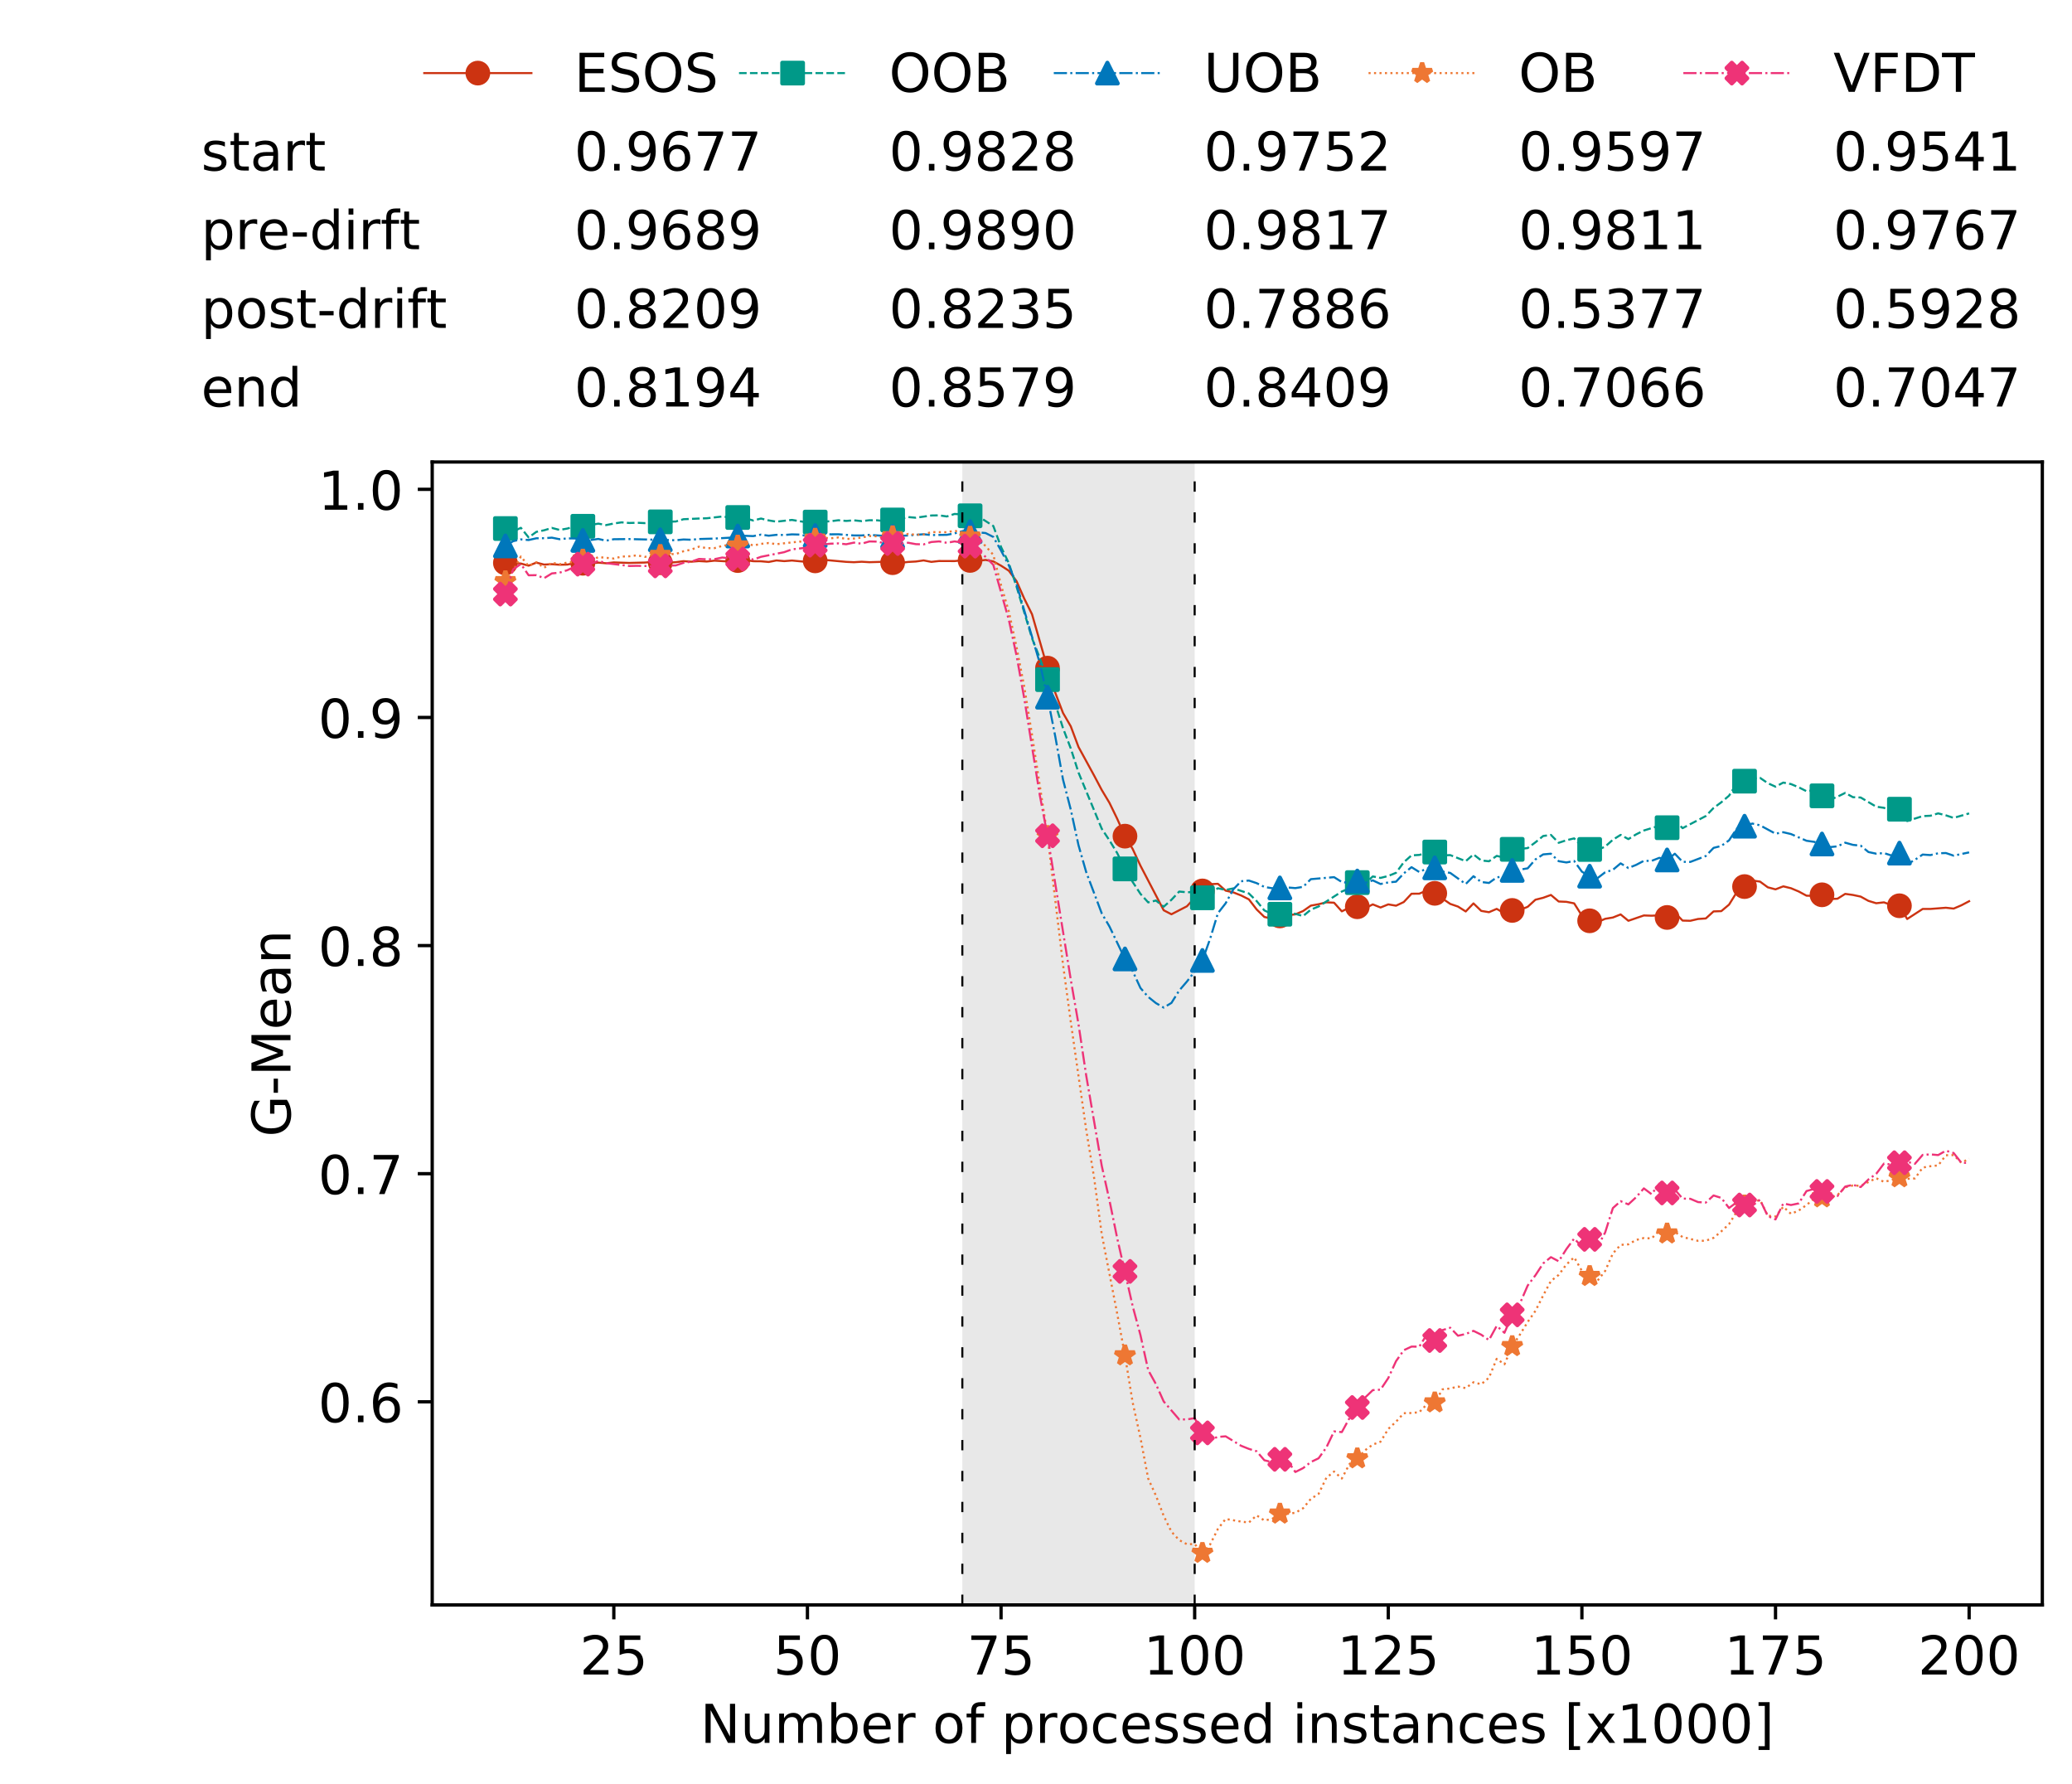 <?xml version="1.0" encoding="utf-8" standalone="no"?>
<!DOCTYPE svg PUBLIC "-//W3C//DTD SVG 1.1//EN"
  "http://www.w3.org/Graphics/SVG/1.1/DTD/svg11.dtd">
<!-- Created with matplotlib (https://matplotlib.org/) -->
<svg height="432.615pt" version="1.1" viewBox="0 0 502.65 432.615" width="502.65pt" xmlns="http://www.w3.org/2000/svg" xmlns:xlink="http://www.w3.org/1999/xlink">
 <defs>
  <style type="text/css">
*{stroke-linecap:butt;stroke-linejoin:round;white-space:pre;}
  </style>
 </defs>
 <g id="figure_1">
  <g id="patch_1">
   <path d="M 0 432.615 
L 502.65 432.615 
L 502.65 0 
L 0 0 
z
" style="fill:#ffffff;"/>
  </g>
  <g id="axes_1">
   <g id="patch_2">
    <path d="M 104.85 389.252 
L 495.45 389.252 
L 495.45 112.052 
L 104.85 112.052 
z
" style="fill:#ffffff;"/>
   </g>
   <g id="patch_3">
    <path clip-path="url(#pd64d689514)" d="M 289.817 389.252 
L 289.817 112.052 
L 233.453 112.052 
L 233.453 389.252 
z
" style="fill:#d3d3d3;opacity:0.5;"/>
   </g>
   <g id="matplotlib.axis_1">
    <g id="xtick_1">
     <g id="line2d_1">
      <defs>
       <path d="M 0 0 
L 0 3.5 
" id="mc9d80d66a3" style="stroke:#000000;stroke-width:0.8;"/>
      </defs>
      <g>
       <use style="stroke:#000000;stroke-width:0.8;" x="148.908" xlink:href="#mc9d80d66a3" y="389.252"/>
      </g>
     </g>
     <g id="text_1">
      <!-- 25 -->
      <defs>
       <path d="M 19.188 8.297 
L 53.609 8.297 
L 53.609 0 
L 7.328 0 
L 7.328 8.297 
Q 12.938 14.109 22.625 23.891 
Q 32.328 33.688 34.812 36.531 
Q 39.547 41.844 41.422 45.531 
Q 43.312 49.219 43.312 52.781 
Q 43.312 58.594 39.234 62.25 
Q 35.156 65.922 28.609 65.922 
Q 23.969 65.922 18.812 64.312 
Q 13.672 62.703 7.812 59.422 
L 7.812 69.391 
Q 13.766 71.781 18.938 73 
Q 24.125 74.219 28.422 74.219 
Q 39.75 74.219 46.484 68.547 
Q 53.219 62.891 53.219 53.422 
Q 53.219 48.922 51.531 44.891 
Q 49.859 40.875 45.406 35.406 
Q 44.188 33.984 37.641 27.219 
Q 31.109 20.453 19.188 8.297 
z
" id="DejaVuSans-50"/>
       <path d="M 10.797 72.906 
L 49.516 72.906 
L 49.516 64.594 
L 19.828 64.594 
L 19.828 46.734 
Q 21.969 47.469 24.109 47.828 
Q 26.266 48.188 28.422 48.188 
Q 40.625 48.188 47.75 41.5 
Q 54.891 34.812 54.891 23.391 
Q 54.891 11.625 47.562 5.094 
Q 40.234 -1.422 26.906 -1.422 
Q 22.312 -1.422 17.547 -0.641 
Q 12.797 0.141 7.719 1.703 
L 7.719 11.625 
Q 12.109 9.234 16.797 8.062 
Q 21.484 6.891 26.703 6.891 
Q 35.156 6.891 40.078 11.328 
Q 45.016 15.766 45.016 23.391 
Q 45.016 31 40.078 35.438 
Q 35.156 39.891 26.703 39.891 
Q 22.75 39.891 18.812 39.016 
Q 14.891 38.141 10.797 36.281 
z
" id="DejaVuSans-53"/>
      </defs>
      <g transform="translate(140.636 406.13)scale(0.13 -0.13)">
       <use xlink:href="#DejaVuSans-50"/>
       <use x="63.623" xlink:href="#DejaVuSans-53"/>
      </g>
     </g>
    </g>
    <g id="xtick_2">
     <g id="line2d_2">
      <g>
       <use style="stroke:#000000;stroke-width:0.8;" x="195.877" xlink:href="#mc9d80d66a3" y="389.252"/>
      </g>
     </g>
     <g id="text_2">
      <!-- 50 -->
      <defs>
       <path d="M 31.781 66.406 
Q 24.172 66.406 20.328 58.906 
Q 16.5 51.422 16.5 36.375 
Q 16.5 21.391 20.328 13.891 
Q 24.172 6.391 31.781 6.391 
Q 39.453 6.391 43.281 13.891 
Q 47.125 21.391 47.125 36.375 
Q 47.125 51.422 43.281 58.906 
Q 39.453 66.406 31.781 66.406 
z
M 31.781 74.219 
Q 44.047 74.219 50.516 64.516 
Q 56.984 54.828 56.984 36.375 
Q 56.984 17.969 50.516 8.266 
Q 44.047 -1.422 31.781 -1.422 
Q 19.531 -1.422 13.062 8.266 
Q 6.594 17.969 6.594 36.375 
Q 6.594 54.828 13.062 64.516 
Q 19.531 74.219 31.781 74.219 
z
" id="DejaVuSans-48"/>
      </defs>
      <g transform="translate(187.606 406.13)scale(0.13 -0.13)">
       <use xlink:href="#DejaVuSans-53"/>
       <use x="63.623" xlink:href="#DejaVuSans-48"/>
      </g>
     </g>
    </g>
    <g id="xtick_3">
     <g id="line2d_3">
      <g>
       <use style="stroke:#000000;stroke-width:0.8;" x="242.847" xlink:href="#mc9d80d66a3" y="389.252"/>
      </g>
     </g>
     <g id="text_3">
      <!-- 75 -->
      <defs>
       <path d="M 8.203 72.906 
L 55.078 72.906 
L 55.078 68.703 
L 28.609 0 
L 18.312 0 
L 43.219 64.594 
L 8.203 64.594 
z
" id="DejaVuSans-55"/>
      </defs>
      <g transform="translate(234.576 406.13)scale(0.13 -0.13)">
       <use xlink:href="#DejaVuSans-55"/>
       <use x="63.623" xlink:href="#DejaVuSans-53"/>
      </g>
     </g>
    </g>
    <g id="xtick_4">
     <g id="line2d_4">
      <g>
       <use style="stroke:#000000;stroke-width:0.8;" x="289.817" xlink:href="#mc9d80d66a3" y="389.252"/>
      </g>
     </g>
     <g id="text_4">
      <!-- 100 -->
      <defs>
       <path d="M 12.406 8.297 
L 28.516 8.297 
L 28.516 63.922 
L 10.984 60.406 
L 10.984 69.391 
L 28.422 72.906 
L 38.281 72.906 
L 38.281 8.297 
L 54.391 8.297 
L 54.391 0 
L 12.406 0 
z
" id="DejaVuSans-49"/>
      </defs>
      <g transform="translate(277.41 406.13)scale(0.13 -0.13)">
       <use xlink:href="#DejaVuSans-49"/>
       <use x="63.623" xlink:href="#DejaVuSans-48"/>
       <use x="127.246" xlink:href="#DejaVuSans-48"/>
      </g>
     </g>
    </g>
    <g id="xtick_5">
     <g id="line2d_5">
      <g>
       <use style="stroke:#000000;stroke-width:0.8;" x="336.786" xlink:href="#mc9d80d66a3" y="389.252"/>
      </g>
     </g>
     <g id="text_5">
      <!-- 125 -->
      <g transform="translate(324.379 406.13)scale(0.13 -0.13)">
       <use xlink:href="#DejaVuSans-49"/>
       <use x="63.623" xlink:href="#DejaVuSans-50"/>
       <use x="127.246" xlink:href="#DejaVuSans-53"/>
      </g>
     </g>
    </g>
    <g id="xtick_6">
     <g id="line2d_6">
      <g>
       <use style="stroke:#000000;stroke-width:0.8;" x="383.756" xlink:href="#mc9d80d66a3" y="389.252"/>
      </g>
     </g>
     <g id="text_6">
      <!-- 150 -->
      <g transform="translate(371.349 406.13)scale(0.13 -0.13)">
       <use xlink:href="#DejaVuSans-49"/>
       <use x="63.623" xlink:href="#DejaVuSans-53"/>
       <use x="127.246" xlink:href="#DejaVuSans-48"/>
      </g>
     </g>
    </g>
    <g id="xtick_7">
     <g id="line2d_7">
      <g>
       <use style="stroke:#000000;stroke-width:0.8;" x="430.726" xlink:href="#mc9d80d66a3" y="389.252"/>
      </g>
     </g>
     <g id="text_7">
      <!-- 175 -->
      <g transform="translate(418.319 406.13)scale(0.13 -0.13)">
       <use xlink:href="#DejaVuSans-49"/>
       <use x="63.623" xlink:href="#DejaVuSans-55"/>
       <use x="127.246" xlink:href="#DejaVuSans-53"/>
      </g>
     </g>
    </g>
    <g id="xtick_8">
     <g id="line2d_8">
      <g>
       <use style="stroke:#000000;stroke-width:0.8;" x="477.695" xlink:href="#mc9d80d66a3" y="389.252"/>
      </g>
     </g>
     <g id="text_8">
      <!-- 200 -->
      <g transform="translate(465.289 406.13)scale(0.13 -0.13)">
       <use xlink:href="#DejaVuSans-50"/>
       <use x="63.623" xlink:href="#DejaVuSans-48"/>
       <use x="127.246" xlink:href="#DejaVuSans-48"/>
      </g>
     </g>
    </g>
    <g id="text_9">
     <!-- Number of processed instances [x1000] -->
     <defs>
      <path d="M 9.812 72.906 
L 23.094 72.906 
L 55.422 11.922 
L 55.422 72.906 
L 64.984 72.906 
L 64.984 0 
L 51.703 0 
L 19.391 60.984 
L 19.391 0 
L 9.812 0 
z
" id="DejaVuSans-78"/>
      <path d="M 8.5 21.578 
L 8.5 54.688 
L 17.484 54.688 
L 17.484 21.922 
Q 17.484 14.156 20.5 10.266 
Q 23.531 6.391 29.594 6.391 
Q 36.859 6.391 41.078 11.031 
Q 45.312 15.672 45.312 23.688 
L 45.312 54.688 
L 54.297 54.688 
L 54.297 0 
L 45.312 0 
L 45.312 8.406 
Q 42.047 3.422 37.719 1 
Q 33.406 -1.422 27.688 -1.422 
Q 18.266 -1.422 13.375 4.438 
Q 8.5 10.297 8.5 21.578 
z
M 31.109 56 
z
" id="DejaVuSans-117"/>
      <path d="M 52 44.188 
Q 55.375 50.25 60.062 53.125 
Q 64.75 56 71.094 56 
Q 79.641 56 84.281 50.016 
Q 88.922 44.047 88.922 33.016 
L 88.922 0 
L 79.891 0 
L 79.891 32.719 
Q 79.891 40.578 77.094 44.375 
Q 74.312 48.188 68.609 48.188 
Q 61.625 48.188 57.562 43.547 
Q 53.516 38.922 53.516 30.906 
L 53.516 0 
L 44.484 0 
L 44.484 32.719 
Q 44.484 40.625 41.703 44.406 
Q 38.922 48.188 33.109 48.188 
Q 26.219 48.188 22.156 43.531 
Q 18.109 38.875 18.109 30.906 
L 18.109 0 
L 9.078 0 
L 9.078 54.688 
L 18.109 54.688 
L 18.109 46.188 
Q 21.188 51.219 25.484 53.609 
Q 29.781 56 35.688 56 
Q 41.656 56 45.828 52.969 
Q 50 49.953 52 44.188 
z
" id="DejaVuSans-109"/>
      <path d="M 48.688 27.297 
Q 48.688 37.203 44.609 42.844 
Q 40.531 48.484 33.406 48.484 
Q 26.266 48.484 22.188 42.844 
Q 18.109 37.203 18.109 27.297 
Q 18.109 17.391 22.188 11.75 
Q 26.266 6.109 33.406 6.109 
Q 40.531 6.109 44.609 11.75 
Q 48.688 17.391 48.688 27.297 
z
M 18.109 46.391 
Q 20.953 51.266 25.266 53.625 
Q 29.594 56 35.594 56 
Q 45.562 56 51.781 48.094 
Q 58.016 40.188 58.016 27.297 
Q 58.016 14.406 51.781 6.484 
Q 45.562 -1.422 35.594 -1.422 
Q 29.594 -1.422 25.266 0.953 
Q 20.953 3.328 18.109 8.203 
L 18.109 0 
L 9.078 0 
L 9.078 75.984 
L 18.109 75.984 
z
" id="DejaVuSans-98"/>
      <path d="M 56.203 29.594 
L 56.203 25.203 
L 14.891 25.203 
Q 15.484 15.922 20.484 11.062 
Q 25.484 6.203 34.422 6.203 
Q 39.594 6.203 44.453 7.469 
Q 49.312 8.734 54.109 11.281 
L 54.109 2.781 
Q 49.266 0.734 44.188 -0.344 
Q 39.109 -1.422 33.891 -1.422 
Q 20.797 -1.422 13.156 6.188 
Q 5.516 13.812 5.516 26.812 
Q 5.516 40.234 12.766 48.109 
Q 20.016 56 32.328 56 
Q 43.359 56 49.781 48.891 
Q 56.203 41.797 56.203 29.594 
z
M 47.219 32.234 
Q 47.125 39.594 43.094 43.984 
Q 39.062 48.391 32.422 48.391 
Q 24.906 48.391 20.391 44.141 
Q 15.875 39.891 15.188 32.172 
z
" id="DejaVuSans-101"/>
      <path d="M 41.109 46.297 
Q 39.594 47.172 37.812 47.578 
Q 36.031 48 33.891 48 
Q 26.266 48 22.188 43.047 
Q 18.109 38.094 18.109 28.812 
L 18.109 0 
L 9.078 0 
L 9.078 54.688 
L 18.109 54.688 
L 18.109 46.188 
Q 20.953 51.172 25.484 53.578 
Q 30.031 56 36.531 56 
Q 37.453 56 38.578 55.875 
Q 39.703 55.766 41.062 55.516 
z
" id="DejaVuSans-114"/>
      <path id="DejaVuSans-32"/>
      <path d="M 30.609 48.391 
Q 23.391 48.391 19.188 42.75 
Q 14.984 37.109 14.984 27.297 
Q 14.984 17.484 19.156 11.844 
Q 23.344 6.203 30.609 6.203 
Q 37.797 6.203 41.984 11.859 
Q 46.188 17.531 46.188 27.297 
Q 46.188 37.016 41.984 42.703 
Q 37.797 48.391 30.609 48.391 
z
M 30.609 56 
Q 42.328 56 49.016 48.375 
Q 55.719 40.766 55.719 27.297 
Q 55.719 13.875 49.016 6.219 
Q 42.328 -1.422 30.609 -1.422 
Q 18.844 -1.422 12.172 6.219 
Q 5.516 13.875 5.516 27.297 
Q 5.516 40.766 12.172 48.375 
Q 18.844 56 30.609 56 
z
" id="DejaVuSans-111"/>
      <path d="M 37.109 75.984 
L 37.109 68.5 
L 28.516 68.5 
Q 23.688 68.5 21.797 66.547 
Q 19.922 64.594 19.922 59.516 
L 19.922 54.688 
L 34.719 54.688 
L 34.719 47.703 
L 19.922 47.703 
L 19.922 0 
L 10.891 0 
L 10.891 47.703 
L 2.297 47.703 
L 2.297 54.688 
L 10.891 54.688 
L 10.891 58.5 
Q 10.891 67.625 15.141 71.797 
Q 19.391 75.984 28.609 75.984 
z
" id="DejaVuSans-102"/>
      <path d="M 18.109 8.203 
L 18.109 -20.797 
L 9.078 -20.797 
L 9.078 54.688 
L 18.109 54.688 
L 18.109 46.391 
Q 20.953 51.266 25.266 53.625 
Q 29.594 56 35.594 56 
Q 45.562 56 51.781 48.094 
Q 58.016 40.188 58.016 27.297 
Q 58.016 14.406 51.781 6.484 
Q 45.562 -1.422 35.594 -1.422 
Q 29.594 -1.422 25.266 0.953 
Q 20.953 3.328 18.109 8.203 
z
M 48.688 27.297 
Q 48.688 37.203 44.609 42.844 
Q 40.531 48.484 33.406 48.484 
Q 26.266 48.484 22.188 42.844 
Q 18.109 37.203 18.109 27.297 
Q 18.109 17.391 22.188 11.75 
Q 26.266 6.109 33.406 6.109 
Q 40.531 6.109 44.609 11.75 
Q 48.688 17.391 48.688 27.297 
z
" id="DejaVuSans-112"/>
      <path d="M 48.781 52.594 
L 48.781 44.188 
Q 44.969 46.297 41.141 47.344 
Q 37.312 48.391 33.406 48.391 
Q 24.656 48.391 19.812 42.844 
Q 14.984 37.312 14.984 27.297 
Q 14.984 17.281 19.812 11.734 
Q 24.656 6.203 33.406 6.203 
Q 37.312 6.203 41.141 7.25 
Q 44.969 8.297 48.781 10.406 
L 48.781 2.094 
Q 45.016 0.344 40.984 -0.531 
Q 36.969 -1.422 32.422 -1.422 
Q 20.062 -1.422 12.781 6.344 
Q 5.516 14.109 5.516 27.297 
Q 5.516 40.672 12.859 48.328 
Q 20.219 56 33.016 56 
Q 37.156 56 41.109 55.141 
Q 45.062 54.297 48.781 52.594 
z
" id="DejaVuSans-99"/>
      <path d="M 44.281 53.078 
L 44.281 44.578 
Q 40.484 46.531 36.375 47.5 
Q 32.281 48.484 27.875 48.484 
Q 21.188 48.484 17.844 46.438 
Q 14.5 44.391 14.5 40.281 
Q 14.5 37.156 16.891 35.375 
Q 19.281 33.594 26.516 31.984 
L 29.594 31.297 
Q 39.156 29.25 43.188 25.516 
Q 47.219 21.781 47.219 15.094 
Q 47.219 7.469 41.188 3.016 
Q 35.156 -1.422 24.609 -1.422 
Q 20.219 -1.422 15.453 -0.562 
Q 10.688 0.297 5.422 2 
L 5.422 11.281 
Q 10.406 8.688 15.234 7.391 
Q 20.062 6.109 24.812 6.109 
Q 31.156 6.109 34.562 8.281 
Q 37.984 10.453 37.984 14.406 
Q 37.984 18.062 35.516 20.016 
Q 33.062 21.969 24.703 23.781 
L 21.578 24.516 
Q 13.234 26.266 9.516 29.906 
Q 5.812 33.547 5.812 39.891 
Q 5.812 47.609 11.281 51.797 
Q 16.75 56 26.812 56 
Q 31.781 56 36.172 55.266 
Q 40.578 54.547 44.281 53.078 
z
" id="DejaVuSans-115"/>
      <path d="M 45.406 46.391 
L 45.406 75.984 
L 54.391 75.984 
L 54.391 0 
L 45.406 0 
L 45.406 8.203 
Q 42.578 3.328 38.25 0.953 
Q 33.938 -1.422 27.875 -1.422 
Q 17.969 -1.422 11.734 6.484 
Q 5.516 14.406 5.516 27.297 
Q 5.516 40.188 11.734 48.094 
Q 17.969 56 27.875 56 
Q 33.938 56 38.25 53.625 
Q 42.578 51.266 45.406 46.391 
z
M 14.797 27.297 
Q 14.797 17.391 18.875 11.75 
Q 22.953 6.109 30.078 6.109 
Q 37.203 6.109 41.297 11.75 
Q 45.406 17.391 45.406 27.297 
Q 45.406 37.203 41.297 42.844 
Q 37.203 48.484 30.078 48.484 
Q 22.953 48.484 18.875 42.844 
Q 14.797 37.203 14.797 27.297 
z
" id="DejaVuSans-100"/>
      <path d="M 9.422 54.688 
L 18.406 54.688 
L 18.406 0 
L 9.422 0 
z
M 9.422 75.984 
L 18.406 75.984 
L 18.406 64.594 
L 9.422 64.594 
z
" id="DejaVuSans-105"/>
      <path d="M 54.891 33.016 
L 54.891 0 
L 45.906 0 
L 45.906 32.719 
Q 45.906 40.484 42.875 44.328 
Q 39.844 48.188 33.797 48.188 
Q 26.516 48.188 22.312 43.547 
Q 18.109 38.922 18.109 30.906 
L 18.109 0 
L 9.078 0 
L 9.078 54.688 
L 18.109 54.688 
L 18.109 46.188 
Q 21.344 51.125 25.703 53.562 
Q 30.078 56 35.797 56 
Q 45.219 56 50.047 50.172 
Q 54.891 44.344 54.891 33.016 
z
" id="DejaVuSans-110"/>
      <path d="M 18.312 70.219 
L 18.312 54.688 
L 36.812 54.688 
L 36.812 47.703 
L 18.312 47.703 
L 18.312 18.016 
Q 18.312 11.328 20.141 9.422 
Q 21.969 7.516 27.594 7.516 
L 36.812 7.516 
L 36.812 0 
L 27.594 0 
Q 17.188 0 13.234 3.875 
Q 9.281 7.766 9.281 18.016 
L 9.281 47.703 
L 2.688 47.703 
L 2.688 54.688 
L 9.281 54.688 
L 9.281 70.219 
z
" id="DejaVuSans-116"/>
      <path d="M 34.281 27.484 
Q 23.391 27.484 19.188 25 
Q 14.984 22.516 14.984 16.5 
Q 14.984 11.719 18.141 8.906 
Q 21.297 6.109 26.703 6.109 
Q 34.188 6.109 38.703 11.406 
Q 43.219 16.703 43.219 25.484 
L 43.219 27.484 
z
M 52.203 31.203 
L 52.203 0 
L 43.219 0 
L 43.219 8.297 
Q 40.141 3.328 35.547 0.953 
Q 30.953 -1.422 24.312 -1.422 
Q 15.922 -1.422 10.953 3.297 
Q 6 8.016 6 15.922 
Q 6 25.141 12.172 29.828 
Q 18.359 34.516 30.609 34.516 
L 43.219 34.516 
L 43.219 35.406 
Q 43.219 41.609 39.141 45 
Q 35.062 48.391 27.688 48.391 
Q 23 48.391 18.547 47.266 
Q 14.109 46.141 10.016 43.891 
L 10.016 52.203 
Q 14.938 54.109 19.578 55.047 
Q 24.219 56 28.609 56 
Q 40.484 56 46.344 49.844 
Q 52.203 43.703 52.203 31.203 
z
" id="DejaVuSans-97"/>
      <path d="M 8.594 75.984 
L 29.297 75.984 
L 29.297 69 
L 17.578 69 
L 17.578 -6.203 
L 29.297 -6.203 
L 29.297 -13.188 
L 8.594 -13.188 
z
" id="DejaVuSans-91"/>
      <path d="M 54.891 54.688 
L 35.109 28.078 
L 55.906 0 
L 45.312 0 
L 29.391 21.484 
L 13.484 0 
L 2.875 0 
L 24.125 28.609 
L 4.688 54.688 
L 15.281 54.688 
L 29.781 35.203 
L 44.281 54.688 
z
" id="DejaVuSans-120"/>
      <path d="M 30.422 75.984 
L 30.422 -13.188 
L 9.719 -13.188 
L 9.719 -6.203 
L 21.391 -6.203 
L 21.391 69 
L 9.719 69 
L 9.719 75.984 
z
" id="DejaVuSans-93"/>
     </defs>
     <g transform="translate(169.881 422.711)scale(0.13 -0.13)">
      <use xlink:href="#DejaVuSans-78"/>
      <use x="74.805" xlink:href="#DejaVuSans-117"/>
      <use x="138.184" xlink:href="#DejaVuSans-109"/>
      <use x="235.596" xlink:href="#DejaVuSans-98"/>
      <use x="299.072" xlink:href="#DejaVuSans-101"/>
      <use x="360.596" xlink:href="#DejaVuSans-114"/>
      <use x="401.709" xlink:href="#DejaVuSans-32"/>
      <use x="433.496" xlink:href="#DejaVuSans-111"/>
      <use x="494.678" xlink:href="#DejaVuSans-102"/>
      <use x="529.883" xlink:href="#DejaVuSans-32"/>
      <use x="561.67" xlink:href="#DejaVuSans-112"/>
      <use x="625.146" xlink:href="#DejaVuSans-114"/>
      <use x="666.229" xlink:href="#DejaVuSans-111"/>
      <use x="727.41" xlink:href="#DejaVuSans-99"/>
      <use x="782.391" xlink:href="#DejaVuSans-101"/>
      <use x="843.914" xlink:href="#DejaVuSans-115"/>
      <use x="896.014" xlink:href="#DejaVuSans-115"/>
      <use x="948.113" xlink:href="#DejaVuSans-101"/>
      <use x="1009.637" xlink:href="#DejaVuSans-100"/>
      <use x="1073.113" xlink:href="#DejaVuSans-32"/>
      <use x="1104.9" xlink:href="#DejaVuSans-105"/>
      <use x="1132.684" xlink:href="#DejaVuSans-110"/>
      <use x="1196.062" xlink:href="#DejaVuSans-115"/>
      <use x="1248.162" xlink:href="#DejaVuSans-116"/>
      <use x="1287.371" xlink:href="#DejaVuSans-97"/>
      <use x="1348.65" xlink:href="#DejaVuSans-110"/>
      <use x="1412.029" xlink:href="#DejaVuSans-99"/>
      <use x="1467.01" xlink:href="#DejaVuSans-101"/>
      <use x="1528.533" xlink:href="#DejaVuSans-115"/>
      <use x="1580.633" xlink:href="#DejaVuSans-32"/>
      <use x="1612.42" xlink:href="#DejaVuSans-91"/>
      <use x="1651.434" xlink:href="#DejaVuSans-120"/>
      <use x="1710.613" xlink:href="#DejaVuSans-49"/>
      <use x="1774.236" xlink:href="#DejaVuSans-48"/>
      <use x="1837.859" xlink:href="#DejaVuSans-48"/>
      <use x="1901.482" xlink:href="#DejaVuSans-48"/>
      <use x="1965.105" xlink:href="#DejaVuSans-93"/>
     </g>
    </g>
   </g>
   <g id="matplotlib.axis_2">
    <g id="ytick_1">
     <g id="line2d_9">
      <defs>
       <path d="M 0 0 
L -3.5 0 
" id="m4b50470b94" style="stroke:#000000;stroke-width:0.8;"/>
      </defs>
      <g>
       <use style="stroke:#000000;stroke-width:0.8;" x="104.85" xlink:href="#m4b50470b94" y="339.988"/>
      </g>
     </g>
     <g id="text_10">
      <!-- 0.6 -->
      <defs>
       <path d="M 10.688 12.406 
L 21 12.406 
L 21 0 
L 10.688 0 
z
" id="DejaVuSans-46"/>
       <path d="M 33.016 40.375 
Q 26.375 40.375 22.484 35.828 
Q 18.609 31.297 18.609 23.391 
Q 18.609 15.531 22.484 10.953 
Q 26.375 6.391 33.016 6.391 
Q 39.656 6.391 43.531 10.953 
Q 47.406 15.531 47.406 23.391 
Q 47.406 31.297 43.531 35.828 
Q 39.656 40.375 33.016 40.375 
z
M 52.594 71.297 
L 52.594 62.312 
Q 48.875 64.062 45.094 64.984 
Q 41.312 65.922 37.594 65.922 
Q 27.828 65.922 22.672 59.328 
Q 17.531 52.734 16.797 39.406 
Q 19.672 43.656 24.016 45.922 
Q 28.375 48.188 33.594 48.188 
Q 44.578 48.188 50.953 41.516 
Q 57.328 34.859 57.328 23.391 
Q 57.328 12.156 50.688 5.359 
Q 44.047 -1.422 33.016 -1.422 
Q 20.359 -1.422 13.672 8.266 
Q 6.984 17.969 6.984 36.375 
Q 6.984 53.656 15.188 63.938 
Q 23.391 74.219 37.203 74.219 
Q 40.922 74.219 44.703 73.484 
Q 48.484 72.75 52.594 71.297 
z
" id="DejaVuSans-54"/>
      </defs>
      <g transform="translate(77.176 344.927)scale(0.13 -0.13)">
       <use xlink:href="#DejaVuSans-48"/>
       <use x="63.623" xlink:href="#DejaVuSans-46"/>
       <use x="95.41" xlink:href="#DejaVuSans-54"/>
      </g>
     </g>
    </g>
    <g id="ytick_2">
     <g id="line2d_10">
      <g>
       <use style="stroke:#000000;stroke-width:0.8;" x="104.85" xlink:href="#m4b50470b94" y="284.662"/>
      </g>
     </g>
     <g id="text_11">
      <!-- 0.7 -->
      <g transform="translate(77.176 289.601)scale(0.13 -0.13)">
       <use xlink:href="#DejaVuSans-48"/>
       <use x="63.623" xlink:href="#DejaVuSans-46"/>
       <use x="95.41" xlink:href="#DejaVuSans-55"/>
      </g>
     </g>
    </g>
    <g id="ytick_3">
     <g id="line2d_11">
      <g>
       <use style="stroke:#000000;stroke-width:0.8;" x="104.85" xlink:href="#m4b50470b94" y="229.336"/>
      </g>
     </g>
     <g id="text_12">
      <!-- 0.8 -->
      <defs>
       <path d="M 31.781 34.625 
Q 24.75 34.625 20.719 30.859 
Q 16.703 27.094 16.703 20.516 
Q 16.703 13.922 20.719 10.156 
Q 24.75 6.391 31.781 6.391 
Q 38.812 6.391 42.859 10.172 
Q 46.922 13.969 46.922 20.516 
Q 46.922 27.094 42.891 30.859 
Q 38.875 34.625 31.781 34.625 
z
M 21.922 38.812 
Q 15.578 40.375 12.031 44.719 
Q 8.5 49.078 8.5 55.328 
Q 8.5 64.062 14.719 69.141 
Q 20.953 74.219 31.781 74.219 
Q 42.672 74.219 48.875 69.141 
Q 55.078 64.062 55.078 55.328 
Q 55.078 49.078 51.531 44.719 
Q 48 40.375 41.703 38.812 
Q 48.828 37.156 52.797 32.312 
Q 56.781 27.484 56.781 20.516 
Q 56.781 9.906 50.312 4.234 
Q 43.844 -1.422 31.781 -1.422 
Q 19.734 -1.422 13.25 4.234 
Q 6.781 9.906 6.781 20.516 
Q 6.781 27.484 10.781 32.312 
Q 14.797 37.156 21.922 38.812 
z
M 18.312 54.391 
Q 18.312 48.734 21.844 45.562 
Q 25.391 42.391 31.781 42.391 
Q 38.141 42.391 41.719 45.562 
Q 45.312 48.734 45.312 54.391 
Q 45.312 60.062 41.719 63.234 
Q 38.141 66.406 31.781 66.406 
Q 25.391 66.406 21.844 63.234 
Q 18.312 60.062 18.312 54.391 
z
" id="DejaVuSans-56"/>
      </defs>
      <g transform="translate(77.176 234.275)scale(0.13 -0.13)">
       <use xlink:href="#DejaVuSans-48"/>
       <use x="63.623" xlink:href="#DejaVuSans-46"/>
       <use x="95.41" xlink:href="#DejaVuSans-56"/>
      </g>
     </g>
    </g>
    <g id="ytick_4">
     <g id="line2d_12">
      <g>
       <use style="stroke:#000000;stroke-width:0.8;" x="104.85" xlink:href="#m4b50470b94" y="174.01"/>
      </g>
     </g>
     <g id="text_13">
      <!-- 0.9 -->
      <defs>
       <path d="M 10.984 1.516 
L 10.984 10.5 
Q 14.703 8.734 18.5 7.812 
Q 22.312 6.891 25.984 6.891 
Q 35.75 6.891 40.891 13.453 
Q 46.047 20.016 46.781 33.406 
Q 43.953 29.203 39.594 26.953 
Q 35.25 24.703 29.984 24.703 
Q 19.047 24.703 12.672 31.312 
Q 6.297 37.938 6.297 49.422 
Q 6.297 60.641 12.938 67.422 
Q 19.578 74.219 30.609 74.219 
Q 43.266 74.219 49.922 64.516 
Q 56.594 54.828 56.594 36.375 
Q 56.594 19.141 48.406 8.859 
Q 40.234 -1.422 26.422 -1.422 
Q 22.703 -1.422 18.891 -0.688 
Q 15.094 0.047 10.984 1.516 
z
M 30.609 32.422 
Q 37.25 32.422 41.125 36.953 
Q 45.016 41.5 45.016 49.422 
Q 45.016 57.281 41.125 61.844 
Q 37.25 66.406 30.609 66.406 
Q 23.969 66.406 20.094 61.844 
Q 16.219 57.281 16.219 49.422 
Q 16.219 41.5 20.094 36.953 
Q 23.969 32.422 30.609 32.422 
z
" id="DejaVuSans-57"/>
      </defs>
      <g transform="translate(77.176 178.949)scale(0.13 -0.13)">
       <use xlink:href="#DejaVuSans-48"/>
       <use x="63.623" xlink:href="#DejaVuSans-46"/>
       <use x="95.41" xlink:href="#DejaVuSans-57"/>
      </g>
     </g>
    </g>
    <g id="ytick_5">
     <g id="line2d_13">
      <g>
       <use style="stroke:#000000;stroke-width:0.8;" x="104.85" xlink:href="#m4b50470b94" y="118.683"/>
      </g>
     </g>
     <g id="text_14">
      <!-- 1.0 -->
      <g transform="translate(77.176 123.622)scale(0.13 -0.13)">
       <use xlink:href="#DejaVuSans-49"/>
       <use x="63.623" xlink:href="#DejaVuSans-46"/>
       <use x="95.41" xlink:href="#DejaVuSans-48"/>
      </g>
     </g>
    </g>
    <g id="text_15">
     <!-- G-Mean -->
     <defs>
      <path d="M 59.516 10.406 
L 59.516 29.984 
L 43.406 29.984 
L 43.406 38.094 
L 69.281 38.094 
L 69.281 6.781 
Q 63.578 2.734 56.688 0.656 
Q 49.812 -1.422 42 -1.422 
Q 24.906 -1.422 15.25 8.562 
Q 5.609 18.562 5.609 36.375 
Q 5.609 54.25 15.25 64.234 
Q 24.906 74.219 42 74.219 
Q 49.125 74.219 55.547 72.453 
Q 61.969 70.703 67.391 67.281 
L 67.391 56.781 
Q 61.922 61.422 55.766 63.766 
Q 49.609 66.109 42.828 66.109 
Q 29.438 66.109 22.719 58.641 
Q 16.016 51.172 16.016 36.375 
Q 16.016 21.625 22.719 14.156 
Q 29.438 6.688 42.828 6.688 
Q 48.047 6.688 52.141 7.594 
Q 56.25 8.5 59.516 10.406 
z
" id="DejaVuSans-71"/>
      <path d="M 4.891 31.391 
L 31.203 31.391 
L 31.203 23.391 
L 4.891 23.391 
z
" id="DejaVuSans-45"/>
      <path d="M 9.812 72.906 
L 24.516 72.906 
L 43.109 23.297 
L 61.812 72.906 
L 76.516 72.906 
L 76.516 0 
L 66.891 0 
L 66.891 64.016 
L 48.094 14.016 
L 38.188 14.016 
L 19.391 64.016 
L 19.391 0 
L 9.812 0 
z
" id="DejaVuSans-77"/>
     </defs>
     <g transform="translate(70.472 275.744)rotate(-90)scale(0.13 -0.13)">
      <use xlink:href="#DejaVuSans-71"/>
      <use x="77.49" xlink:href="#DejaVuSans-45"/>
      <use x="113.574" xlink:href="#DejaVuSans-77"/>
      <use x="199.854" xlink:href="#DejaVuSans-101"/>
      <use x="261.377" xlink:href="#DejaVuSans-97"/>
      <use x="322.656" xlink:href="#DejaVuSans-110"/>
     </g>
    </g>
   </g>
   <g id="line2d_14"/>
   <g id="line2d_15"/>
   <g id="line2d_16"/>
   <g id="line2d_17"/>
   <g id="line2d_18"/>
   <g id="line2d_19">
    <path clip-path="url(#pd64d689514)" d="M 122.605 136.53 
L 124.483 136.543 
L 126.362 136.679 
L 128.241 137.195 
L 130.12 136.457 
L 131.998 136.932 
L 133.877 136.835 
L 135.756 136.973 
L 137.635 136.926 
L 139.514 136.556 
L 143.271 136.656 
L 145.15 136.459 
L 147.029 136.609 
L 148.908 136.407 
L 152.665 136.529 
L 156.423 136.436 
L 158.302 136.303 
L 160.18 136.469 
L 162.059 136.474 
L 163.938 136.35 
L 165.817 136.098 
L 167.695 136.232 
L 169.574 136.079 
L 171.453 136.186 
L 173.332 135.978 
L 177.089 136.201 
L 178.968 135.955 
L 180.847 135.831 
L 182.726 136.113 
L 184.605 136.13 
L 186.483 136.296 
L 188.362 135.926 
L 190.241 136.09 
L 192.12 135.947 
L 195.877 136.299 
L 199.635 135.759 
L 205.271 136.27 
L 207.15 136.355 
L 209.029 136.239 
L 210.908 136.351 
L 214.665 136.246 
L 216.544 136.471 
L 218.423 136.519 
L 220.302 136.289 
L 222.18 136.187 
L 224.059 135.92 
L 225.938 136.275 
L 227.817 136.064 
L 231.574 136.079 
L 233.453 135.891 
L 237.211 136.031 
L 239.089 135.801 
L 240.968 136.161 
L 242.847 137.197 
L 244.726 138.412 
L 246.605 140.955 
L 248.483 145.201 
L 250.362 148.979 
L 254.12 162.047 
L 255.998 168.009 
L 257.877 172.921 
L 259.756 176.15 
L 261.635 181.165 
L 265.392 188.044 
L 267.271 191.593 
L 269.15 194.725 
L 271.029 198.593 
L 272.908 202.796 
L 274.786 205.923 
L 276.665 209.963 
L 282.302 220.772 
L 284.18 221.741 
L 287.938 219.804 
L 289.817 217.761 
L 293.574 214.448 
L 295.453 214.353 
L 297.332 216.01 
L 299.211 216.441 
L 301.089 217.181 
L 302.968 218.126 
L 304.847 220.565 
L 306.726 222.399 
L 308.605 222.815 
L 310.483 222.145 
L 314.241 221.766 
L 316.12 220.955 
L 317.998 219.647 
L 319.877 219.306 
L 321.756 218.843 
L 323.635 218.939 
L 325.514 221.03 
L 327.392 220.105 
L 329.271 219.92 
L 331.15 220.298 
L 333.029 219.343 
L 334.908 220.099 
L 336.786 219.342 
L 338.665 219.661 
L 340.544 218.776 
L 342.423 216.761 
L 344.302 216.746 
L 346.18 215.948 
L 348.059 216.66 
L 351.817 219.229 
L 353.695 219.873 
L 355.574 221.061 
L 357.453 219.106 
L 359.332 220.92 
L 361.211 221.24 
L 363.089 220.43 
L 364.968 221.534 
L 366.847 220.81 
L 368.726 220.691 
L 370.605 219.932 
L 372.483 218.213 
L 374.362 217.742 
L 376.241 217.057 
L 378.12 218.643 
L 379.998 218.724 
L 381.877 219.094 
L 383.756 222.069 
L 385.635 223.327 
L 387.514 223.668 
L 389.392 222.844 
L 391.271 222.529 
L 393.15 221.777 
L 395.029 223.322 
L 398.786 222.029 
L 400.665 222.09 
L 402.544 222.001 
L 404.423 222.515 
L 406.302 221.343 
L 408.18 223.273 
L 410.059 223.321 
L 411.938 222.884 
L 413.817 222.756 
L 415.695 221.049 
L 417.574 220.98 
L 419.453 219.401 
L 421.332 216.382 
L 425.089 213.553 
L 426.968 213.819 
L 428.847 215.199 
L 430.726 215.699 
L 432.605 214.969 
L 434.483 215.426 
L 436.362 216.22 
L 438.241 217.233 
L 440.12 217.281 
L 441.998 217.021 
L 443.877 218.048 
L 445.756 217.971 
L 447.635 216.796 
L 449.514 217.06 
L 451.392 217.457 
L 453.271 218.494 
L 455.15 219.064 
L 457.029 218.848 
L 458.908 219.539 
L 460.786 219.679 
L 462.665 222.89 
L 466.423 220.453 
L 468.302 220.449 
L 472.059 220.161 
L 473.938 220.366 
L 475.817 219.562 
L 477.695 218.576 
L 477.695 218.576 
" style="fill:none;stroke:#cc3311;stroke-linecap:square;stroke-width:0.5;"/>
    <defs>
     <path d="M 0 2.5 
C 0.663 2.5 1.299 2.237 1.768 1.768 
C 2.237 1.299 2.5 0.663 2.5 0 
C 2.5 -0.663 2.237 -1.299 1.768 -1.768 
C 1.299 -2.237 0.663 -2.5 0 -2.5 
C -0.663 -2.5 -1.299 -2.237 -1.768 -1.768 
C -2.237 -1.299 -2.5 -0.663 -2.5 0 
C -2.5 0.663 -2.237 1.299 -1.768 1.768 
C -1.299 2.237 -0.663 2.5 0 2.5 
z
" id="m8b1585bc57" style="stroke:#cc3311;"/>
    </defs>
    <g clip-path="url(#pd64d689514)">
     <use style="fill:#cc3311;stroke:#cc3311;" x="122.605" xlink:href="#m8b1585bc57" y="136.53"/>
     <use style="fill:#cc3311;stroke:#cc3311;" x="141.392" xlink:href="#m8b1585bc57" y="136.613"/>
     <use style="fill:#cc3311;stroke:#cc3311;" x="160.18" xlink:href="#m8b1585bc57" y="136.469"/>
     <use style="fill:#cc3311;stroke:#cc3311;" x="178.968" xlink:href="#m8b1585bc57" y="135.955"/>
     <use style="fill:#cc3311;stroke:#cc3311;" x="197.756" xlink:href="#m8b1585bc57" y="136.03"/>
     <use style="fill:#cc3311;stroke:#cc3311;" x="216.544" xlink:href="#m8b1585bc57" y="136.471"/>
     <use style="fill:#cc3311;stroke:#cc3311;" x="235.332" xlink:href="#m8b1585bc57" y="135.924"/>
     <use style="fill:#cc3311;stroke:#cc3311;" x="254.12" xlink:href="#m8b1585bc57" y="162.047"/>
     <use style="fill:#cc3311;stroke:#cc3311;" x="272.908" xlink:href="#m8b1585bc57" y="202.796"/>
     <use style="fill:#cc3311;stroke:#cc3311;" x="291.695" xlink:href="#m8b1585bc57" y="216.083"/>
     <use style="fill:#cc3311;stroke:#cc3311;" x="310.483" xlink:href="#m8b1585bc57" y="222.145"/>
     <use style="fill:#cc3311;stroke:#cc3311;" x="329.271" xlink:href="#m8b1585bc57" y="219.92"/>
     <use style="fill:#cc3311;stroke:#cc3311;" x="348.059" xlink:href="#m8b1585bc57" y="216.66"/>
     <use style="fill:#cc3311;stroke:#cc3311;" x="366.847" xlink:href="#m8b1585bc57" y="220.81"/>
     <use style="fill:#cc3311;stroke:#cc3311;" x="385.635" xlink:href="#m8b1585bc57" y="223.327"/>
     <use style="fill:#cc3311;stroke:#cc3311;" x="404.423" xlink:href="#m8b1585bc57" y="222.515"/>
     <use style="fill:#cc3311;stroke:#cc3311;" x="423.211" xlink:href="#m8b1585bc57" y="215.025"/>
     <use style="fill:#cc3311;stroke:#cc3311;" x="441.998" xlink:href="#m8b1585bc57" y="217.021"/>
     <use style="fill:#cc3311;stroke:#cc3311;" x="460.786" xlink:href="#m8b1585bc57" y="219.679"/>
    </g>
   </g>
   <g id="line2d_20"/>
   <g id="line2d_21"/>
   <g id="line2d_22"/>
   <g id="line2d_23"/>
   <g id="line2d_24">
    <path clip-path="url(#pd64d689514)" d="M 122.605 128.188 
L 124.483 128.901 
L 126.362 128.011 
L 128.241 130.344 
L 130.12 128.991 
L 131.998 128.612 
L 133.877 128.036 
L 135.756 128.526 
L 137.635 128.19 
L 139.514 127.638 
L 141.392 127.644 
L 145.15 126.998 
L 147.029 127.352 
L 148.908 126.962 
L 150.786 126.693 
L 152.665 126.837 
L 154.544 126.787 
L 156.423 126.873 
L 160.18 126.568 
L 163.938 126.481 
L 165.817 125.928 
L 169.574 125.761 
L 171.453 125.698 
L 175.211 125.273 
L 177.089 125.488 
L 178.968 125.506 
L 180.847 125.71 
L 182.726 126.242 
L 184.605 125.765 
L 186.483 126.22 
L 188.362 126.52 
L 192.12 126.101 
L 195.877 126.718 
L 201.514 126.417 
L 203.392 126.177 
L 205.271 126.341 
L 207.15 126.2 
L 209.029 126.39 
L 210.908 126.177 
L 212.786 126.198 
L 214.665 126.384 
L 218.423 125.85 
L 220.302 125.403 
L 222.18 125.568 
L 225.938 125.023 
L 227.817 124.989 
L 229.695 125.259 
L 231.574 124.652 
L 233.453 124.759 
L 235.332 125.101 
L 237.211 125.159 
L 240.968 127.574 
L 242.847 132.653 
L 244.726 136.583 
L 246.605 142.288 
L 250.362 154.814 
L 252.241 159.573 
L 254.12 164.829 
L 257.877 176.604 
L 259.756 181.51 
L 261.635 187.372 
L 267.271 200.989 
L 269.15 203.829 
L 271.029 206.916 
L 272.908 210.741 
L 274.786 213.923 
L 276.665 216.789 
L 278.544 218.862 
L 280.423 218.41 
L 282.302 219.906 
L 284.18 218.235 
L 286.059 216.234 
L 287.938 216.408 
L 289.817 216.342 
L 291.695 217.75 
L 293.574 216.493 
L 295.453 215.435 
L 297.332 215.836 
L 299.211 215.466 
L 302.968 216.694 
L 304.847 218.537 
L 306.726 220.809 
L 308.605 221.686 
L 310.483 221.735 
L 312.362 221.335 
L 314.241 221.644 
L 316.12 222.177 
L 317.998 220.617 
L 319.877 219.851 
L 325.514 216.227 
L 327.392 215.44 
L 329.271 214.065 
L 331.15 214.277 
L 333.029 212.565 
L 334.908 212.923 
L 336.786 212.452 
L 338.665 211.684 
L 340.544 209.128 
L 342.423 207.454 
L 344.302 207.35 
L 346.18 206.845 
L 348.059 206.647 
L 349.938 207.459 
L 351.817 207.392 
L 355.574 208.865 
L 357.453 207.223 
L 359.332 208.686 
L 361.211 208.888 
L 363.089 207.582 
L 364.968 208.024 
L 366.847 205.997 
L 368.726 205.899 
L 370.605 205.686 
L 372.483 204.292 
L 374.362 202.759 
L 376.241 202.493 
L 378.12 204.407 
L 379.998 203.788 
L 381.877 203.336 
L 383.756 205.303 
L 385.635 206.024 
L 387.514 206.161 
L 389.392 205.333 
L 391.271 203.664 
L 393.15 202.49 
L 395.029 203.51 
L 396.908 202.364 
L 398.786 201.424 
L 402.544 200.275 
L 404.423 200.745 
L 406.302 198.937 
L 408.18 200.859 
L 413.817 197.915 
L 415.695 195.963 
L 417.574 194.578 
L 419.453 192.981 
L 421.332 189.984 
L 425.089 188.862 
L 426.968 188.655 
L 428.847 189.942 
L 430.726 190.798 
L 432.605 189.803 
L 434.483 190.167 
L 436.362 190.953 
L 438.241 191.892 
L 440.12 191.645 
L 441.998 193.016 
L 443.877 193.995 
L 445.756 193.228 
L 447.635 192.307 
L 449.514 193.346 
L 451.392 193.424 
L 455.15 195.649 
L 457.029 195.924 
L 458.908 196.692 
L 460.786 196.26 
L 462.665 199.139 
L 466.423 197.93 
L 468.302 197.846 
L 470.18 197.273 
L 472.059 197.749 
L 473.938 198.369 
L 477.695 197.277 
L 477.695 197.277 
" style="fill:none;stroke:#009988;stroke-dasharray:1.85,0.8;stroke-dashoffset:0;stroke-width:0.5;"/>
    <defs>
     <path d="M -2.5 2.5 
L 2.5 2.5 
L 2.5 -2.5 
L -2.5 -2.5 
z
" id="m528cf78c2e" style="stroke:#009988;stroke-linejoin:miter;"/>
    </defs>
    <g clip-path="url(#pd64d689514)">
     <use style="fill:#009988;stroke:#009988;stroke-linejoin:miter;" x="122.605" xlink:href="#m528cf78c2e" y="128.188"/>
     <use style="fill:#009988;stroke:#009988;stroke-linejoin:miter;" x="141.392" xlink:href="#m528cf78c2e" y="127.644"/>
     <use style="fill:#009988;stroke:#009988;stroke-linejoin:miter;" x="160.18" xlink:href="#m528cf78c2e" y="126.568"/>
     <use style="fill:#009988;stroke:#009988;stroke-linejoin:miter;" x="178.968" xlink:href="#m528cf78c2e" y="125.506"/>
     <use style="fill:#009988;stroke:#009988;stroke-linejoin:miter;" x="197.756" xlink:href="#m528cf78c2e" y="126.628"/>
     <use style="fill:#009988;stroke:#009988;stroke-linejoin:miter;" x="216.544" xlink:href="#m528cf78c2e" y="126.115"/>
     <use style="fill:#009988;stroke:#009988;stroke-linejoin:miter;" x="235.332" xlink:href="#m528cf78c2e" y="125.101"/>
     <use style="fill:#009988;stroke:#009988;stroke-linejoin:miter;" x="254.12" xlink:href="#m528cf78c2e" y="164.829"/>
     <use style="fill:#009988;stroke:#009988;stroke-linejoin:miter;" x="272.908" xlink:href="#m528cf78c2e" y="210.741"/>
     <use style="fill:#009988;stroke:#009988;stroke-linejoin:miter;" x="291.695" xlink:href="#m528cf78c2e" y="217.75"/>
     <use style="fill:#009988;stroke:#009988;stroke-linejoin:miter;" x="310.483" xlink:href="#m528cf78c2e" y="221.735"/>
     <use style="fill:#009988;stroke:#009988;stroke-linejoin:miter;" x="329.271" xlink:href="#m528cf78c2e" y="214.065"/>
     <use style="fill:#009988;stroke:#009988;stroke-linejoin:miter;" x="348.059" xlink:href="#m528cf78c2e" y="206.647"/>
     <use style="fill:#009988;stroke:#009988;stroke-linejoin:miter;" x="366.847" xlink:href="#m528cf78c2e" y="205.997"/>
     <use style="fill:#009988;stroke:#009988;stroke-linejoin:miter;" x="385.635" xlink:href="#m528cf78c2e" y="206.024"/>
     <use style="fill:#009988;stroke:#009988;stroke-linejoin:miter;" x="404.423" xlink:href="#m528cf78c2e" y="200.745"/>
     <use style="fill:#009988;stroke:#009988;stroke-linejoin:miter;" x="423.211" xlink:href="#m528cf78c2e" y="189.458"/>
     <use style="fill:#009988;stroke:#009988;stroke-linejoin:miter;" x="441.998" xlink:href="#m528cf78c2e" y="193.016"/>
     <use style="fill:#009988;stroke:#009988;stroke-linejoin:miter;" x="460.786" xlink:href="#m528cf78c2e" y="196.26"/>
    </g>
   </g>
   <g id="line2d_25"/>
   <g id="line2d_26"/>
   <g id="line2d_27"/>
   <g id="line2d_28"/>
   <g id="line2d_29">
    <path clip-path="url(#pd64d689514)" d="M 122.605 132.408 
L 124.483 131.256 
L 126.362 130.821 
L 128.241 130.977 
L 130.12 130.548 
L 131.998 130.534 
L 133.877 130.4 
L 135.756 130.778 
L 137.635 130.575 
L 139.514 130.6 
L 141.392 131.074 
L 143.271 130.973 
L 145.15 130.711 
L 147.029 131.129 
L 148.908 130.782 
L 152.665 130.741 
L 163.938 131.028 
L 165.817 130.841 
L 167.695 130.909 
L 169.574 130.732 
L 173.332 130.62 
L 177.089 130.405 
L 178.968 130.01 
L 180.847 129.955 
L 182.726 130.024 
L 184.605 129.662 
L 186.483 129.929 
L 188.362 129.716 
L 190.241 129.756 
L 192.12 129.603 
L 193.998 129.655 
L 195.877 130.052 
L 197.756 129.891 
L 199.635 129.441 
L 201.514 129.594 
L 203.392 129.58 
L 207.15 129.866 
L 209.029 129.863 
L 210.908 129.728 
L 216.544 130.105 
L 220.302 129.861 
L 224.059 129.572 
L 225.938 129.773 
L 229.695 129.711 
L 231.574 129.37 
L 233.453 128.824 
L 237.211 129.114 
L 239.089 129.279 
L 240.968 130.223 
L 242.847 133.539 
L 244.726 137.103 
L 246.605 141.684 
L 252.241 160.82 
L 254.12 169.093 
L 255.998 178.607 
L 257.877 189.074 
L 259.756 196.335 
L 261.635 204.988 
L 263.514 211.552 
L 267.271 221.513 
L 269.15 224.713 
L 272.908 232.577 
L 274.786 235.548 
L 276.665 239.625 
L 278.544 241.791 
L 280.423 243.29 
L 282.302 244.372 
L 284.18 243.245 
L 286.059 240.238 
L 287.938 238.057 
L 289.817 235.627 
L 291.695 232.94 
L 293.574 227.658 
L 295.453 221.483 
L 297.332 219.076 
L 299.211 215.671 
L 301.089 213.731 
L 302.968 213.565 
L 304.847 214.19 
L 306.726 215.114 
L 308.605 215.426 
L 312.362 215.239 
L 314.241 215.396 
L 316.12 215.091 
L 317.998 213.229 
L 323.635 212.74 
L 325.514 213.919 
L 327.392 214.151 
L 329.271 213.677 
L 331.15 214.137 
L 333.029 213.52 
L 334.908 214.398 
L 336.786 214.018 
L 338.665 213.839 
L 340.544 211.832 
L 342.423 210.316 
L 344.302 211.492 
L 346.18 210.626 
L 348.059 210.48 
L 349.938 211.394 
L 351.817 211.711 
L 355.574 214.407 
L 357.453 212.513 
L 359.332 213.914 
L 361.211 214.146 
L 363.089 212.792 
L 364.968 212.54 
L 366.847 211.107 
L 368.726 210.917 
L 370.605 210.599 
L 372.483 208.437 
L 374.362 207.221 
L 376.241 207.055 
L 378.12 208.867 
L 379.998 209.174 
L 381.877 208.811 
L 383.756 211.413 
L 385.635 212.509 
L 387.514 213.002 
L 389.392 211.558 
L 391.271 210.963 
L 393.15 209.394 
L 395.029 210.523 
L 396.908 209.768 
L 398.786 208.781 
L 400.665 208.788 
L 402.544 208.053 
L 404.423 208.566 
L 406.302 207.059 
L 408.18 209.023 
L 410.059 209.047 
L 413.817 207.61 
L 415.695 205.642 
L 417.574 205.167 
L 419.453 203.809 
L 421.332 200.975 
L 425.089 199.74 
L 426.968 200.164 
L 430.726 202.196 
L 432.605 201.843 
L 434.483 202.286 
L 438.241 203.909 
L 440.12 204.18 
L 441.998 204.699 
L 443.877 205.455 
L 445.756 205.269 
L 447.635 204.379 
L 449.514 204.909 
L 451.392 205.104 
L 453.271 206.65 
L 455.15 207.048 
L 457.029 206.902 
L 458.908 207.499 
L 460.786 206.91 
L 462.665 209.601 
L 464.544 208.535 
L 466.423 207.258 
L 468.302 207.389 
L 470.18 206.953 
L 472.059 206.889 
L 473.938 207.526 
L 477.695 206.731 
L 477.695 206.731 
" style="fill:none;stroke:#0077bb;stroke-dasharray:3.2,0.8,0.5,0.8;stroke-dashoffset:0;stroke-width:0.5;"/>
    <defs>
     <path d="M 0 -2.5 
L -2.5 2.5 
L 2.5 2.5 
z
" id="me568048a8e" style="stroke:#0077bb;stroke-linejoin:miter;"/>
    </defs>
    <g clip-path="url(#pd64d689514)">
     <use style="fill:#0077bb;stroke:#0077bb;stroke-linejoin:miter;" x="122.605" xlink:href="#me568048a8e" y="132.408"/>
     <use style="fill:#0077bb;stroke:#0077bb;stroke-linejoin:miter;" x="141.392" xlink:href="#me568048a8e" y="131.074"/>
     <use style="fill:#0077bb;stroke:#0077bb;stroke-linejoin:miter;" x="160.18" xlink:href="#me568048a8e" y="130.914"/>
     <use style="fill:#0077bb;stroke:#0077bb;stroke-linejoin:miter;" x="178.968" xlink:href="#me568048a8e" y="130.01"/>
     <use style="fill:#0077bb;stroke:#0077bb;stroke-linejoin:miter;" x="197.756" xlink:href="#me568048a8e" y="129.891"/>
     <use style="fill:#0077bb;stroke:#0077bb;stroke-linejoin:miter;" x="216.544" xlink:href="#me568048a8e" y="130.105"/>
     <use style="fill:#0077bb;stroke:#0077bb;stroke-linejoin:miter;" x="235.332" xlink:href="#me568048a8e" y="128.938"/>
     <use style="fill:#0077bb;stroke:#0077bb;stroke-linejoin:miter;" x="254.12" xlink:href="#me568048a8e" y="169.093"/>
     <use style="fill:#0077bb;stroke:#0077bb;stroke-linejoin:miter;" x="272.908" xlink:href="#me568048a8e" y="232.577"/>
     <use style="fill:#0077bb;stroke:#0077bb;stroke-linejoin:miter;" x="291.695" xlink:href="#me568048a8e" y="232.94"/>
     <use style="fill:#0077bb;stroke:#0077bb;stroke-linejoin:miter;" x="310.483" xlink:href="#me568048a8e" y="215.349"/>
     <use style="fill:#0077bb;stroke:#0077bb;stroke-linejoin:miter;" x="329.271" xlink:href="#me568048a8e" y="213.677"/>
     <use style="fill:#0077bb;stroke:#0077bb;stroke-linejoin:miter;" x="348.059" xlink:href="#me568048a8e" y="210.48"/>
     <use style="fill:#0077bb;stroke:#0077bb;stroke-linejoin:miter;" x="366.847" xlink:href="#me568048a8e" y="211.107"/>
     <use style="fill:#0077bb;stroke:#0077bb;stroke-linejoin:miter;" x="385.635" xlink:href="#me568048a8e" y="212.509"/>
     <use style="fill:#0077bb;stroke:#0077bb;stroke-linejoin:miter;" x="404.423" xlink:href="#me568048a8e" y="208.566"/>
     <use style="fill:#0077bb;stroke:#0077bb;stroke-linejoin:miter;" x="423.211" xlink:href="#me568048a8e" y="200.385"/>
     <use style="fill:#0077bb;stroke:#0077bb;stroke-linejoin:miter;" x="441.998" xlink:href="#me568048a8e" y="204.699"/>
     <use style="fill:#0077bb;stroke:#0077bb;stroke-linejoin:miter;" x="460.786" xlink:href="#me568048a8e" y="206.91"/>
    </g>
   </g>
   <g id="line2d_30"/>
   <g id="line2d_31"/>
   <g id="line2d_32"/>
   <g id="line2d_33"/>
   <g id="line2d_34">
    <path clip-path="url(#pd64d689514)" d="M 122.605 140.986 
L 124.483 138.433 
L 126.362 134.963 
L 128.241 137.299 
L 130.12 136.366 
L 131.998 137.705 
L 133.877 136.484 
L 135.756 136.838 
L 137.635 136.431 
L 139.514 136.326 
L 141.392 135.737 
L 143.271 136.02 
L 145.15 135.11 
L 148.908 135.464 
L 150.786 134.986 
L 152.665 134.921 
L 154.544 134.686 
L 156.423 135.065 
L 158.302 134.688 
L 160.18 134.618 
L 162.059 134.389 
L 163.938 134.373 
L 165.817 133.693 
L 167.695 133.302 
L 169.574 132.582 
L 171.453 132.954 
L 173.332 132.939 
L 175.211 132.398 
L 177.089 132.118 
L 178.968 132.332 
L 180.847 131.597 
L 182.726 132.313 
L 184.605 131.907 
L 186.483 131.705 
L 188.362 131.986 
L 192.12 131.547 
L 193.998 131.357 
L 195.877 131.447 
L 197.756 130.672 
L 199.635 130.389 
L 201.514 130.557 
L 203.392 130.353 
L 205.271 130.716 
L 207.15 130.613 
L 209.029 130.369 
L 210.908 130.002 
L 212.786 130.074 
L 214.665 130.482 
L 216.544 130.08 
L 218.423 130.183 
L 220.302 129.491 
L 222.18 129.711 
L 224.059 129.612 
L 225.938 129.048 
L 229.695 129.08 
L 231.574 128.726 
L 233.453 129.127 
L 235.332 130.184 
L 237.211 130.675 
L 239.089 132.432 
L 240.968 134.572 
L 242.847 141.924 
L 244.726 148.273 
L 246.605 156.927 
L 248.483 166.623 
L 250.362 178.229 
L 254.12 202.776 
L 257.877 233.899 
L 259.756 247.804 
L 263.514 274.1 
L 265.392 285.456 
L 267.271 299.303 
L 271.029 318.64 
L 272.908 328.745 
L 274.786 340.19 
L 276.665 348.725 
L 278.544 358.614 
L 280.423 362.747 
L 282.302 367.643 
L 284.18 371.494 
L 286.059 373.525 
L 287.938 374.522 
L 289.817 374.477 
L 291.695 376.652 
L 293.574 374.569 
L 295.453 370.813 
L 297.332 368.391 
L 301.089 369.04 
L 302.968 369.265 
L 304.847 367.528 
L 306.726 368.773 
L 308.605 368.382 
L 310.483 367.135 
L 312.362 367.154 
L 314.241 366.901 
L 316.12 365.798 
L 317.998 363.526 
L 319.877 362.322 
L 321.756 358.43 
L 323.635 356.898 
L 325.514 358.594 
L 327.392 355.061 
L 329.271 353.722 
L 331.15 351.732 
L 333.029 350.367 
L 334.908 349.661 
L 336.786 346.564 
L 338.665 344.817 
L 340.544 342.751 
L 342.423 342.702 
L 344.302 342.509 
L 346.18 340.562 
L 348.059 340.16 
L 349.938 336.965 
L 351.817 336.752 
L 353.695 336.287 
L 355.574 336.671 
L 357.453 335.251 
L 359.332 335.734 
L 361.211 334.136 
L 363.089 329.556 
L 364.968 330.898 
L 366.847 326.508 
L 368.726 323.683 
L 370.605 320.621 
L 372.483 317.932 
L 374.362 314.184 
L 376.241 310.687 
L 378.12 309.209 
L 379.998 306.675 
L 381.877 304.939 
L 383.756 308.236 
L 387.514 310.646 
L 389.392 308.264 
L 391.271 304.003 
L 393.15 301.925 
L 395.029 301.795 
L 396.908 300.735 
L 398.786 300.263 
L 400.665 300.366 
L 402.544 298.499 
L 404.423 299.187 
L 406.302 298.797 
L 408.18 300.019 
L 411.938 300.95 
L 413.817 300.917 
L 415.695 300.222 
L 417.574 298.648 
L 419.453 296.892 
L 421.332 293.856 
L 423.211 292.378 
L 426.968 291.002 
L 428.847 294.842 
L 430.726 295.044 
L 432.605 292.677 
L 434.483 294.399 
L 436.362 293.593 
L 438.241 292.261 
L 440.12 290.709 
L 441.998 290.427 
L 443.877 290.553 
L 445.756 289.827 
L 447.635 287.962 
L 449.514 287.517 
L 451.392 287.614 
L 455.15 285.756 
L 457.029 286.636 
L 458.908 286.21 
L 460.786 285.553 
L 462.665 285.912 
L 464.544 285.811 
L 466.423 283.183 
L 468.302 282.844 
L 470.18 282.657 
L 472.059 280.187 
L 473.938 280.148 
L 475.817 282.023 
L 477.695 281.003 
L 477.695 281.003 
" style="fill:none;stroke:#ee7733;stroke-dasharray:0.5,0.825;stroke-dashoffset:0;stroke-width:0.5;"/>
    <defs>
     <path d="M 0 -2.5 
L -0.561 -0.773 
L -2.378 -0.773 
L -0.908 0.295 
L -1.469 2.023 
L -0 0.955 
L 1.469 2.023 
L 0.908 0.295 
L 2.378 -0.773 
L 0.561 -0.773 
z
" id="m12eab59db0" style="stroke:#ee7733;stroke-linejoin:bevel;"/>
    </defs>
    <g clip-path="url(#pd64d689514)">
     <use style="fill:#ee7733;stroke:#ee7733;stroke-linejoin:bevel;" x="122.605" xlink:href="#m12eab59db0" y="140.986"/>
     <use style="fill:#ee7733;stroke:#ee7733;stroke-linejoin:bevel;" x="141.392" xlink:href="#m12eab59db0" y="135.737"/>
     <use style="fill:#ee7733;stroke:#ee7733;stroke-linejoin:bevel;" x="160.18" xlink:href="#m12eab59db0" y="134.618"/>
     <use style="fill:#ee7733;stroke:#ee7733;stroke-linejoin:bevel;" x="178.968" xlink:href="#m12eab59db0" y="132.332"/>
     <use style="fill:#ee7733;stroke:#ee7733;stroke-linejoin:bevel;" x="197.756" xlink:href="#m12eab59db0" y="130.672"/>
     <use style="fill:#ee7733;stroke:#ee7733;stroke-linejoin:bevel;" x="216.544" xlink:href="#m12eab59db0" y="130.08"/>
     <use style="fill:#ee7733;stroke:#ee7733;stroke-linejoin:bevel;" x="235.332" xlink:href="#m12eab59db0" y="130.184"/>
     <use style="fill:#ee7733;stroke:#ee7733;stroke-linejoin:bevel;" x="254.12" xlink:href="#m12eab59db0" y="202.776"/>
     <use style="fill:#ee7733;stroke:#ee7733;stroke-linejoin:bevel;" x="272.908" xlink:href="#m12eab59db0" y="328.745"/>
     <use style="fill:#ee7733;stroke:#ee7733;stroke-linejoin:bevel;" x="291.695" xlink:href="#m12eab59db0" y="376.652"/>
     <use style="fill:#ee7733;stroke:#ee7733;stroke-linejoin:bevel;" x="310.483" xlink:href="#m12eab59db0" y="367.135"/>
     <use style="fill:#ee7733;stroke:#ee7733;stroke-linejoin:bevel;" x="329.271" xlink:href="#m12eab59db0" y="353.722"/>
     <use style="fill:#ee7733;stroke:#ee7733;stroke-linejoin:bevel;" x="348.059" xlink:href="#m12eab59db0" y="340.16"/>
     <use style="fill:#ee7733;stroke:#ee7733;stroke-linejoin:bevel;" x="366.847" xlink:href="#m12eab59db0" y="326.508"/>
     <use style="fill:#ee7733;stroke:#ee7733;stroke-linejoin:bevel;" x="385.635" xlink:href="#m12eab59db0" y="309.495"/>
     <use style="fill:#ee7733;stroke:#ee7733;stroke-linejoin:bevel;" x="404.423" xlink:href="#m12eab59db0" y="299.187"/>
     <use style="fill:#ee7733;stroke:#ee7733;stroke-linejoin:bevel;" x="423.211" xlink:href="#m12eab59db0" y="292.378"/>
     <use style="fill:#ee7733;stroke:#ee7733;stroke-linejoin:bevel;" x="441.998" xlink:href="#m12eab59db0" y="290.427"/>
     <use style="fill:#ee7733;stroke:#ee7733;stroke-linejoin:bevel;" x="460.786" xlink:href="#m12eab59db0" y="285.553"/>
    </g>
   </g>
   <g id="line2d_35"/>
   <g id="line2d_36"/>
   <g id="line2d_37"/>
   <g id="line2d_38"/>
   <g id="line2d_39">
    <path clip-path="url(#pd64d689514)" d="M 122.605 144.086 
L 124.483 138.087 
L 126.362 136.788 
L 128.241 139.526 
L 130.12 139.499 
L 131.998 140.225 
L 133.877 139.073 
L 135.756 138.888 
L 137.635 138.287 
L 139.514 137.397 
L 141.392 136.822 
L 143.271 136.779 
L 145.15 136.024 
L 147.029 136.575 
L 152.665 137.276 
L 154.544 137.23 
L 158.302 137.318 
L 163.938 137.132 
L 165.817 136.503 
L 167.695 136.223 
L 169.574 135.559 
L 171.453 135.656 
L 173.332 135.611 
L 175.211 135.217 
L 178.968 135.591 
L 180.847 134.997 
L 182.726 135.728 
L 184.605 135.046 
L 190.241 133.919 
L 192.12 133.236 
L 195.877 132.815 
L 197.756 132.218 
L 201.514 131.861 
L 203.392 131.791 
L 205.271 132 
L 207.15 131.604 
L 209.029 131.87 
L 210.908 131.318 
L 212.786 131.359 
L 214.665 131.762 
L 218.423 131.904 
L 220.302 131.631 
L 222.18 131.976 
L 224.059 132.034 
L 225.938 131.457 
L 227.817 131.305 
L 229.695 131.651 
L 231.574 131.31 
L 233.453 131.589 
L 235.332 132.449 
L 237.211 133.485 
L 239.089 135.061 
L 240.968 136.997 
L 244.726 150.307 
L 246.605 159.008 
L 248.483 169.434 
L 252.241 192.836 
L 254.12 202.699 
L 259.756 237.562 
L 261.635 248.399 
L 263.514 260.926 
L 267.271 282.728 
L 269.15 291.144 
L 271.029 300.335 
L 274.786 316.816 
L 276.665 323.809 
L 278.544 332.308 
L 280.423 335.705 
L 282.302 339.902 
L 286.059 344.264 
L 287.938 344.249 
L 289.817 343.957 
L 291.695 347.523 
L 293.574 349.086 
L 295.453 348.505 
L 297.332 348.356 
L 301.089 350.656 
L 302.968 351.405 
L 304.847 351.984 
L 306.726 354.161 
L 308.605 354.625 
L 310.483 353.935 
L 312.362 354.297 
L 314.241 357.011 
L 316.12 356.071 
L 317.998 354.595 
L 319.877 353.689 
L 321.756 351.075 
L 323.635 347.163 
L 325.514 347.335 
L 327.392 343.901 
L 331.15 338.961 
L 333.029 337.155 
L 334.908 337.041 
L 336.786 334.222 
L 338.665 330.128 
L 340.544 327.474 
L 342.423 326.595 
L 344.302 326.61 
L 346.18 323.613 
L 348.059 325.119 
L 349.938 322.596 
L 351.817 322.018 
L 353.695 323.963 
L 355.574 323.534 
L 357.453 322.781 
L 359.332 323.71 
L 361.211 325.013 
L 363.089 321.577 
L 364.968 323.248 
L 366.847 318.895 
L 368.726 316.124 
L 370.605 311.789 
L 372.483 309.296 
L 374.362 306.421 
L 376.241 304.903 
L 378.12 305.903 
L 379.998 302.941 
L 381.877 300.394 
L 383.756 302.326 
L 385.635 300.587 
L 387.514 302.417 
L 389.392 298.934 
L 391.271 293 
L 393.15 291.326 
L 395.029 292.104 
L 396.908 290.366 
L 398.786 288.22 
L 400.665 289.636 
L 402.544 287.067 
L 404.423 289.33 
L 406.302 288.509 
L 408.18 290.703 
L 410.059 290.749 
L 411.938 291.55 
L 413.817 291.662 
L 415.695 289.942 
L 417.574 290.534 
L 419.453 292.983 
L 421.332 291.575 
L 423.211 292.258 
L 425.089 292.438 
L 426.968 290.98 
L 428.847 294.947 
L 430.726 295.749 
L 432.605 291.892 
L 434.483 292.256 
L 436.362 291.863 
L 438.241 288.874 
L 440.12 288.34 
L 441.998 288.97 
L 443.877 290.115 
L 445.756 290.068 
L 447.635 287.782 
L 449.514 287.353 
L 451.392 287.899 
L 453.271 286.056 
L 455.15 284.699 
L 457.029 282.206 
L 458.908 282.454 
L 460.786 282.002 
L 462.665 281.779 
L 464.544 282.257 
L 466.423 280.096 
L 468.302 279.978 
L 470.18 280.145 
L 472.059 279.078 
L 473.938 279.646 
L 475.817 282.024 
L 477.695 282.037 
L 477.695 282.037 
" style="fill:none;stroke:#ee3377;stroke-dasharray:3.2,0.8,0.5,0.8;stroke-dashoffset:0;stroke-width:0.5;"/>
    <defs>
     <path d="M -1.25 2.5 
L 0 1.25 
L 1.25 2.5 
L 2.5 1.25 
L 1.25 0 
L 2.5 -1.25 
L 1.25 -2.5 
L 0 -1.25 
L -1.25 -2.5 
L -2.5 -1.25 
L -1.25 0 
L -2.5 1.25 
z
" id="m9ea510eecd" style="stroke:#ee3377;stroke-linejoin:miter;"/>
    </defs>
    <g clip-path="url(#pd64d689514)">
     <use style="fill:#ee3377;stroke:#ee3377;stroke-linejoin:miter;" x="122.605" xlink:href="#m9ea510eecd" y="144.086"/>
     <use style="fill:#ee3377;stroke:#ee3377;stroke-linejoin:miter;" x="141.392" xlink:href="#m9ea510eecd" y="136.822"/>
     <use style="fill:#ee3377;stroke:#ee3377;stroke-linejoin:miter;" x="160.18" xlink:href="#m9ea510eecd" y="137.245"/>
     <use style="fill:#ee3377;stroke:#ee3377;stroke-linejoin:miter;" x="178.968" xlink:href="#m9ea510eecd" y="135.591"/>
     <use style="fill:#ee3377;stroke:#ee3377;stroke-linejoin:miter;" x="197.756" xlink:href="#m9ea510eecd" y="132.218"/>
     <use style="fill:#ee3377;stroke:#ee3377;stroke-linejoin:miter;" x="216.544" xlink:href="#m9ea510eecd" y="131.817"/>
     <use style="fill:#ee3377;stroke:#ee3377;stroke-linejoin:miter;" x="235.332" xlink:href="#m9ea510eecd" y="132.449"/>
     <use style="fill:#ee3377;stroke:#ee3377;stroke-linejoin:miter;" x="254.12" xlink:href="#m9ea510eecd" y="202.699"/>
     <use style="fill:#ee3377;stroke:#ee3377;stroke-linejoin:miter;" x="272.908" xlink:href="#m9ea510eecd" y="308.352"/>
     <use style="fill:#ee3377;stroke:#ee3377;stroke-linejoin:miter;" x="291.695" xlink:href="#m9ea510eecd" y="347.523"/>
     <use style="fill:#ee3377;stroke:#ee3377;stroke-linejoin:miter;" x="310.483" xlink:href="#m9ea510eecd" y="353.935"/>
     <use style="fill:#ee3377;stroke:#ee3377;stroke-linejoin:miter;" x="329.271" xlink:href="#m9ea510eecd" y="341.369"/>
     <use style="fill:#ee3377;stroke:#ee3377;stroke-linejoin:miter;" x="348.059" xlink:href="#m9ea510eecd" y="325.119"/>
     <use style="fill:#ee3377;stroke:#ee3377;stroke-linejoin:miter;" x="366.847" xlink:href="#m9ea510eecd" y="318.895"/>
     <use style="fill:#ee3377;stroke:#ee3377;stroke-linejoin:miter;" x="385.635" xlink:href="#m9ea510eecd" y="300.587"/>
     <use style="fill:#ee3377;stroke:#ee3377;stroke-linejoin:miter;" x="404.423" xlink:href="#m9ea510eecd" y="289.33"/>
     <use style="fill:#ee3377;stroke:#ee3377;stroke-linejoin:miter;" x="423.211" xlink:href="#m9ea510eecd" y="292.258"/>
     <use style="fill:#ee3377;stroke:#ee3377;stroke-linejoin:miter;" x="441.998" xlink:href="#m9ea510eecd" y="288.97"/>
     <use style="fill:#ee3377;stroke:#ee3377;stroke-linejoin:miter;" x="460.786" xlink:href="#m9ea510eecd" y="282.002"/>
    </g>
   </g>
   <g id="line2d_40"/>
   <g id="line2d_41"/>
   <g id="line2d_42"/>
   <g id="line2d_43"/>
   <g id="line2d_44">
    <path clip-path="url(#pd64d689514)" d="M 233.453 389.252 
L 233.453 112.052 
" style="fill:none;stroke:#000000;stroke-dasharray:2.5,5;stroke-dashoffset:0;stroke-width:0.5;"/>
   </g>
   <g id="line2d_45">
    <path clip-path="url(#pd64d689514)" d="M 289.817 389.252 
L 289.817 112.052 
" style="fill:none;stroke:#000000;stroke-dasharray:2.5,5;stroke-dashoffset:0;stroke-width:0.5;"/>
   </g>
   <g id="patch_4">
    <path d="M 104.85 389.252 
L 104.85 112.052 
" style="fill:none;stroke:#000000;stroke-linecap:square;stroke-linejoin:miter;stroke-width:0.8;"/>
   </g>
   <g id="patch_5">
    <path d="M 495.45 389.252 
L 495.45 112.052 
" style="fill:none;stroke:#000000;stroke-linecap:square;stroke-linejoin:miter;stroke-width:0.8;"/>
   </g>
   <g id="patch_6">
    <path d="M 104.85 389.252 
L 495.45 389.252 
" style="fill:none;stroke:#000000;stroke-linecap:square;stroke-linejoin:miter;stroke-width:0.8;"/>
   </g>
   <g id="patch_7">
    <path d="M 104.85 112.052 
L 495.45 112.052 
" style="fill:none;stroke:#000000;stroke-linecap:square;stroke-linejoin:miter;stroke-width:0.8;"/>
   </g>
   <g id="legend_1">
    <g id="line2d_46"/>
    <g id="line2d_47"/>
    <g id="text_16">
     <!--   -->
     <g transform="translate(48.8 22.278)scale(0.13 -0.13)">
      <use xlink:href="#DejaVuSans-32"/>
     </g>
    </g>
    <g id="line2d_48"/>
    <g id="line2d_49"/>
    <g id="text_17">
     <!-- start -->
     <g transform="translate(48.8 41.36)scale(0.13 -0.13)">
      <use xlink:href="#DejaVuSans-115"/>
      <use x="52.1" xlink:href="#DejaVuSans-116"/>
      <use x="91.309" xlink:href="#DejaVuSans-97"/>
      <use x="152.588" xlink:href="#DejaVuSans-114"/>
      <use x="193.701" xlink:href="#DejaVuSans-116"/>
     </g>
    </g>
    <g id="line2d_50"/>
    <g id="line2d_51"/>
    <g id="text_18">
     <!-- pre-dirft -->
     <g transform="translate(48.8 60.441)scale(0.13 -0.13)">
      <use xlink:href="#DejaVuSans-112"/>
      <use x="63.477" xlink:href="#DejaVuSans-114"/>
      <use x="104.559" xlink:href="#DejaVuSans-101"/>
      <use x="166.082" xlink:href="#DejaVuSans-45"/>
      <use x="202.166" xlink:href="#DejaVuSans-100"/>
      <use x="265.643" xlink:href="#DejaVuSans-105"/>
      <use x="293.426" xlink:href="#DejaVuSans-114"/>
      <use x="334.539" xlink:href="#DejaVuSans-102"/>
      <use x="369.729" xlink:href="#DejaVuSans-116"/>
     </g>
    </g>
    <g id="line2d_52"/>
    <g id="line2d_53"/>
    <g id="text_19">
     <!-- post-drift -->
     <g transform="translate(48.8 79.523)scale(0.13 -0.13)">
      <use xlink:href="#DejaVuSans-112"/>
      <use x="63.477" xlink:href="#DejaVuSans-111"/>
      <use x="124.658" xlink:href="#DejaVuSans-115"/>
      <use x="176.758" xlink:href="#DejaVuSans-116"/>
      <use x="215.967" xlink:href="#DejaVuSans-45"/>
      <use x="252.051" xlink:href="#DejaVuSans-100"/>
      <use x="315.527" xlink:href="#DejaVuSans-114"/>
      <use x="356.641" xlink:href="#DejaVuSans-105"/>
      <use x="384.424" xlink:href="#DejaVuSans-102"/>
      <use x="419.613" xlink:href="#DejaVuSans-116"/>
     </g>
    </g>
    <g id="line2d_54"/>
    <g id="line2d_55"/>
    <g id="text_20">
     <!-- end -->
     <g transform="translate(48.8 98.604)scale(0.13 -0.13)">
      <use xlink:href="#DejaVuSans-101"/>
      <use x="61.523" xlink:href="#DejaVuSans-110"/>
      <use x="124.902" xlink:href="#DejaVuSans-100"/>
     </g>
    </g>
    <g id="line2d_56">
     <path d="M 102.919 17.728 
L 128.919 17.728 
" style="fill:none;stroke:#cc3311;stroke-linecap:square;stroke-width:0.5;"/>
    </g>
    <g id="line2d_57">
     <g>
      <use style="fill:#cc3311;stroke:#cc3311;" x="115.919" xlink:href="#m8b1585bc57" y="17.728"/>
     </g>
    </g>
    <g id="text_21">
     <!-- ESOS -->
     <defs>
      <path d="M 9.812 72.906 
L 55.906 72.906 
L 55.906 64.594 
L 19.672 64.594 
L 19.672 43.016 
L 54.391 43.016 
L 54.391 34.719 
L 19.672 34.719 
L 19.672 8.297 
L 56.781 8.297 
L 56.781 0 
L 9.812 0 
z
" id="DejaVuSans-69"/>
      <path d="M 53.516 70.516 
L 53.516 60.891 
Q 47.906 63.578 42.922 64.891 
Q 37.938 66.219 33.297 66.219 
Q 25.25 66.219 20.875 63.094 
Q 16.5 59.969 16.5 54.203 
Q 16.5 49.359 19.406 46.891 
Q 22.312 44.438 30.422 42.922 
L 36.375 41.703 
Q 47.406 39.594 52.656 34.297 
Q 57.906 29 57.906 20.125 
Q 57.906 9.516 50.797 4.047 
Q 43.703 -1.422 29.984 -1.422 
Q 24.812 -1.422 18.969 -0.25 
Q 13.141 0.922 6.891 3.219 
L 6.891 13.375 
Q 12.891 10.016 18.656 8.297 
Q 24.422 6.594 29.984 6.594 
Q 38.422 6.594 43.016 9.906 
Q 47.609 13.234 47.609 19.391 
Q 47.609 24.75 44.312 27.781 
Q 41.016 30.812 33.5 32.328 
L 27.484 33.5 
Q 16.453 35.688 11.516 40.375 
Q 6.594 45.062 6.594 53.422 
Q 6.594 63.094 13.406 68.656 
Q 20.219 74.219 32.172 74.219 
Q 37.312 74.219 42.625 73.281 
Q 47.953 72.359 53.516 70.516 
z
" id="DejaVuSans-83"/>
      <path d="M 39.406 66.219 
Q 28.656 66.219 22.328 58.203 
Q 16.016 50.203 16.016 36.375 
Q 16.016 22.609 22.328 14.594 
Q 28.656 6.594 39.406 6.594 
Q 50.141 6.594 56.422 14.594 
Q 62.703 22.609 62.703 36.375 
Q 62.703 50.203 56.422 58.203 
Q 50.141 66.219 39.406 66.219 
z
M 39.406 74.219 
Q 54.734 74.219 63.906 63.938 
Q 73.094 53.656 73.094 36.375 
Q 73.094 19.141 63.906 8.859 
Q 54.734 -1.422 39.406 -1.422 
Q 24.031 -1.422 14.812 8.828 
Q 5.609 19.094 5.609 36.375 
Q 5.609 53.656 14.812 63.938 
Q 24.031 74.219 39.406 74.219 
z
" id="DejaVuSans-79"/>
     </defs>
     <g transform="translate(139.319 22.278)scale(0.13 -0.13)">
      <use xlink:href="#DejaVuSans-69"/>
      <use x="63.184" xlink:href="#DejaVuSans-83"/>
      <use x="126.66" xlink:href="#DejaVuSans-79"/>
      <use x="205.371" xlink:href="#DejaVuSans-83"/>
     </g>
    </g>
    <g id="line2d_58"/>
    <g id="line2d_59"/>
    <g id="text_22">
     <!-- 0.9677 -->
     <g transform="translate(139.319 41.36)scale(0.13 -0.13)">
      <use xlink:href="#DejaVuSans-48"/>
      <use x="63.623" xlink:href="#DejaVuSans-46"/>
      <use x="95.41" xlink:href="#DejaVuSans-57"/>
      <use x="159.033" xlink:href="#DejaVuSans-54"/>
      <use x="222.656" xlink:href="#DejaVuSans-55"/>
      <use x="286.279" xlink:href="#DejaVuSans-55"/>
     </g>
    </g>
    <g id="line2d_60"/>
    <g id="line2d_61"/>
    <g id="text_23">
     <!-- 0.9689 -->
     <g transform="translate(139.319 60.441)scale(0.13 -0.13)">
      <use xlink:href="#DejaVuSans-48"/>
      <use x="63.623" xlink:href="#DejaVuSans-46"/>
      <use x="95.41" xlink:href="#DejaVuSans-57"/>
      <use x="159.033" xlink:href="#DejaVuSans-54"/>
      <use x="222.656" xlink:href="#DejaVuSans-56"/>
      <use x="286.279" xlink:href="#DejaVuSans-57"/>
     </g>
    </g>
    <g id="line2d_62"/>
    <g id="line2d_63"/>
    <g id="text_24">
     <!-- 0.8209 -->
     <g transform="translate(139.319 79.523)scale(0.13 -0.13)">
      <use xlink:href="#DejaVuSans-48"/>
      <use x="63.623" xlink:href="#DejaVuSans-46"/>
      <use x="95.41" xlink:href="#DejaVuSans-56"/>
      <use x="159.033" xlink:href="#DejaVuSans-50"/>
      <use x="222.656" xlink:href="#DejaVuSans-48"/>
      <use x="286.279" xlink:href="#DejaVuSans-57"/>
     </g>
    </g>
    <g id="line2d_64"/>
    <g id="line2d_65"/>
    <g id="text_25">
     <!-- 0.8194 -->
     <defs>
      <path d="M 37.797 64.312 
L 12.891 25.391 
L 37.797 25.391 
z
M 35.203 72.906 
L 47.609 72.906 
L 47.609 25.391 
L 58.016 25.391 
L 58.016 17.188 
L 47.609 17.188 
L 47.609 0 
L 37.797 0 
L 37.797 17.188 
L 4.891 17.188 
L 4.891 26.703 
z
" id="DejaVuSans-52"/>
     </defs>
     <g transform="translate(139.319 98.604)scale(0.13 -0.13)">
      <use xlink:href="#DejaVuSans-48"/>
      <use x="63.623" xlink:href="#DejaVuSans-46"/>
      <use x="95.41" xlink:href="#DejaVuSans-56"/>
      <use x="159.033" xlink:href="#DejaVuSans-49"/>
      <use x="222.656" xlink:href="#DejaVuSans-57"/>
      <use x="286.279" xlink:href="#DejaVuSans-52"/>
     </g>
    </g>
    <g id="line2d_66">
     <path d="M 179.28 17.728 
L 205.28 17.728 
" style="fill:none;stroke:#009988;stroke-dasharray:1.85,0.8;stroke-dashoffset:0;stroke-width:0.5;"/>
    </g>
    <g id="line2d_67">
     <g>
      <use style="fill:#009988;stroke:#009988;stroke-linejoin:miter;" x="192.28" xlink:href="#m528cf78c2e" y="17.728"/>
     </g>
    </g>
    <g id="text_26">
     <!-- OOB -->
     <defs>
      <path d="M 19.672 34.812 
L 19.672 8.109 
L 35.5 8.109 
Q 43.453 8.109 47.281 11.406 
Q 51.125 14.703 51.125 21.484 
Q 51.125 28.328 47.281 31.562 
Q 43.453 34.812 35.5 34.812 
z
M 19.672 64.797 
L 19.672 42.828 
L 34.281 42.828 
Q 41.5 42.828 45.031 45.531 
Q 48.578 48.25 48.578 53.812 
Q 48.578 59.328 45.031 62.062 
Q 41.5 64.797 34.281 64.797 
z
M 9.812 72.906 
L 35.016 72.906 
Q 46.297 72.906 52.391 68.219 
Q 58.5 63.531 58.5 54.891 
Q 58.5 48.188 55.375 44.234 
Q 52.25 40.281 46.188 39.312 
Q 53.469 37.75 57.5 32.781 
Q 61.531 27.828 61.531 20.406 
Q 61.531 10.641 54.891 5.312 
Q 48.25 0 35.984 0 
L 9.812 0 
z
" id="DejaVuSans-66"/>
     </defs>
     <g transform="translate(215.68 22.278)scale(0.13 -0.13)">
      <use xlink:href="#DejaVuSans-79"/>
      <use x="78.711" xlink:href="#DejaVuSans-79"/>
      <use x="157.422" xlink:href="#DejaVuSans-66"/>
     </g>
    </g>
    <g id="line2d_68"/>
    <g id="line2d_69"/>
    <g id="text_27">
     <!-- 0.9828 -->
     <g transform="translate(215.68 41.36)scale(0.13 -0.13)">
      <use xlink:href="#DejaVuSans-48"/>
      <use x="63.623" xlink:href="#DejaVuSans-46"/>
      <use x="95.41" xlink:href="#DejaVuSans-57"/>
      <use x="159.033" xlink:href="#DejaVuSans-56"/>
      <use x="222.656" xlink:href="#DejaVuSans-50"/>
      <use x="286.279" xlink:href="#DejaVuSans-56"/>
     </g>
    </g>
    <g id="line2d_70"/>
    <g id="line2d_71"/>
    <g id="text_28">
     <!-- 0.9890 -->
     <g transform="translate(215.68 60.441)scale(0.13 -0.13)">
      <use xlink:href="#DejaVuSans-48"/>
      <use x="63.623" xlink:href="#DejaVuSans-46"/>
      <use x="95.41" xlink:href="#DejaVuSans-57"/>
      <use x="159.033" xlink:href="#DejaVuSans-56"/>
      <use x="222.656" xlink:href="#DejaVuSans-57"/>
      <use x="286.279" xlink:href="#DejaVuSans-48"/>
     </g>
    </g>
    <g id="line2d_72"/>
    <g id="line2d_73"/>
    <g id="text_29">
     <!-- 0.8235 -->
     <defs>
      <path d="M 40.578 39.312 
Q 47.656 37.797 51.625 33 
Q 55.609 28.219 55.609 21.188 
Q 55.609 10.406 48.188 4.484 
Q 40.766 -1.422 27.094 -1.422 
Q 22.516 -1.422 17.656 -0.516 
Q 12.797 0.391 7.625 2.203 
L 7.625 11.719 
Q 11.719 9.328 16.594 8.109 
Q 21.484 6.891 26.812 6.891 
Q 36.078 6.891 40.938 10.547 
Q 45.797 14.203 45.797 21.188 
Q 45.797 27.641 41.281 31.266 
Q 36.766 34.906 28.719 34.906 
L 20.219 34.906 
L 20.219 43.016 
L 29.109 43.016 
Q 36.375 43.016 40.234 45.922 
Q 44.094 48.828 44.094 54.297 
Q 44.094 59.906 40.109 62.906 
Q 36.141 65.922 28.719 65.922 
Q 24.656 65.922 20.016 65.031 
Q 15.375 64.156 9.812 62.312 
L 9.812 71.094 
Q 15.438 72.656 20.344 73.438 
Q 25.25 74.219 29.594 74.219 
Q 40.828 74.219 47.359 69.109 
Q 53.906 64.016 53.906 55.328 
Q 53.906 49.266 50.438 45.094 
Q 46.969 40.922 40.578 39.312 
z
" id="DejaVuSans-51"/>
     </defs>
     <g transform="translate(215.68 79.523)scale(0.13 -0.13)">
      <use xlink:href="#DejaVuSans-48"/>
      <use x="63.623" xlink:href="#DejaVuSans-46"/>
      <use x="95.41" xlink:href="#DejaVuSans-56"/>
      <use x="159.033" xlink:href="#DejaVuSans-50"/>
      <use x="222.656" xlink:href="#DejaVuSans-51"/>
      <use x="286.279" xlink:href="#DejaVuSans-53"/>
     </g>
    </g>
    <g id="line2d_74"/>
    <g id="line2d_75"/>
    <g id="text_30">
     <!-- 0.8579 -->
     <g transform="translate(215.68 98.604)scale(0.13 -0.13)">
      <use xlink:href="#DejaVuSans-48"/>
      <use x="63.623" xlink:href="#DejaVuSans-46"/>
      <use x="95.41" xlink:href="#DejaVuSans-56"/>
      <use x="159.033" xlink:href="#DejaVuSans-53"/>
      <use x="222.656" xlink:href="#DejaVuSans-55"/>
      <use x="286.279" xlink:href="#DejaVuSans-57"/>
     </g>
    </g>
    <g id="line2d_76">
     <path d="M 255.64 17.728 
L 281.64 17.728 
" style="fill:none;stroke:#0077bb;stroke-dasharray:3.2,0.8,0.5,0.8;stroke-dashoffset:0;stroke-width:0.5;"/>
    </g>
    <g id="line2d_77">
     <g>
      <use style="fill:#0077bb;stroke:#0077bb;stroke-linejoin:miter;" x="268.64" xlink:href="#me568048a8e" y="17.728"/>
     </g>
    </g>
    <g id="text_31">
     <!-- UOB -->
     <defs>
      <path d="M 8.688 72.906 
L 18.609 72.906 
L 18.609 28.609 
Q 18.609 16.891 22.844 11.734 
Q 27.094 6.594 36.625 6.594 
Q 46.094 6.594 50.344 11.734 
Q 54.594 16.891 54.594 28.609 
L 54.594 72.906 
L 64.5 72.906 
L 64.5 27.391 
Q 64.5 13.141 57.438 5.859 
Q 50.391 -1.422 36.625 -1.422 
Q 22.797 -1.422 15.734 5.859 
Q 8.688 13.141 8.688 27.391 
z
" id="DejaVuSans-85"/>
     </defs>
     <g transform="translate(292.04 22.278)scale(0.13 -0.13)">
      <use xlink:href="#DejaVuSans-85"/>
      <use x="73.193" xlink:href="#DejaVuSans-79"/>
      <use x="151.904" xlink:href="#DejaVuSans-66"/>
     </g>
    </g>
    <g id="line2d_78"/>
    <g id="line2d_79"/>
    <g id="text_32">
     <!-- 0.9752 -->
     <g transform="translate(292.04 41.36)scale(0.13 -0.13)">
      <use xlink:href="#DejaVuSans-48"/>
      <use x="63.623" xlink:href="#DejaVuSans-46"/>
      <use x="95.41" xlink:href="#DejaVuSans-57"/>
      <use x="159.033" xlink:href="#DejaVuSans-55"/>
      <use x="222.656" xlink:href="#DejaVuSans-53"/>
      <use x="286.279" xlink:href="#DejaVuSans-50"/>
     </g>
    </g>
    <g id="line2d_80"/>
    <g id="line2d_81"/>
    <g id="text_33">
     <!-- 0.9817 -->
     <g transform="translate(292.04 60.441)scale(0.13 -0.13)">
      <use xlink:href="#DejaVuSans-48"/>
      <use x="63.623" xlink:href="#DejaVuSans-46"/>
      <use x="95.41" xlink:href="#DejaVuSans-57"/>
      <use x="159.033" xlink:href="#DejaVuSans-56"/>
      <use x="222.656" xlink:href="#DejaVuSans-49"/>
      <use x="286.279" xlink:href="#DejaVuSans-55"/>
     </g>
    </g>
    <g id="line2d_82"/>
    <g id="line2d_83"/>
    <g id="text_34">
     <!-- 0.7886 -->
     <g transform="translate(292.04 79.523)scale(0.13 -0.13)">
      <use xlink:href="#DejaVuSans-48"/>
      <use x="63.623" xlink:href="#DejaVuSans-46"/>
      <use x="95.41" xlink:href="#DejaVuSans-55"/>
      <use x="159.033" xlink:href="#DejaVuSans-56"/>
      <use x="222.656" xlink:href="#DejaVuSans-56"/>
      <use x="286.279" xlink:href="#DejaVuSans-54"/>
     </g>
    </g>
    <g id="line2d_84"/>
    <g id="line2d_85"/>
    <g id="text_35">
     <!-- 0.8409 -->
     <g transform="translate(292.04 98.604)scale(0.13 -0.13)">
      <use xlink:href="#DejaVuSans-48"/>
      <use x="63.623" xlink:href="#DejaVuSans-46"/>
      <use x="95.41" xlink:href="#DejaVuSans-56"/>
      <use x="159.033" xlink:href="#DejaVuSans-52"/>
      <use x="222.656" xlink:href="#DejaVuSans-48"/>
      <use x="286.279" xlink:href="#DejaVuSans-57"/>
     </g>
    </g>
    <g id="line2d_86">
     <path d="M 332.001 17.728 
L 358.001 17.728 
" style="fill:none;stroke:#ee7733;stroke-dasharray:0.5,0.825;stroke-dashoffset:0;stroke-width:0.5;"/>
    </g>
    <g id="line2d_87">
     <g>
      <use style="fill:#ee7733;stroke:#ee7733;stroke-linejoin:bevel;" x="345.001" xlink:href="#m12eab59db0" y="17.728"/>
     </g>
    </g>
    <g id="text_36">
     <!-- OB -->
     <g transform="translate(368.401 22.278)scale(0.13 -0.13)">
      <use xlink:href="#DejaVuSans-79"/>
      <use x="78.711" xlink:href="#DejaVuSans-66"/>
     </g>
    </g>
    <g id="line2d_88"/>
    <g id="line2d_89"/>
    <g id="text_37">
     <!-- 0.9597 -->
     <g transform="translate(368.401 41.36)scale(0.13 -0.13)">
      <use xlink:href="#DejaVuSans-48"/>
      <use x="63.623" xlink:href="#DejaVuSans-46"/>
      <use x="95.41" xlink:href="#DejaVuSans-57"/>
      <use x="159.033" xlink:href="#DejaVuSans-53"/>
      <use x="222.656" xlink:href="#DejaVuSans-57"/>
      <use x="286.279" xlink:href="#DejaVuSans-55"/>
     </g>
    </g>
    <g id="line2d_90"/>
    <g id="line2d_91"/>
    <g id="text_38">
     <!-- 0.9811 -->
     <g transform="translate(368.401 60.441)scale(0.13 -0.13)">
      <use xlink:href="#DejaVuSans-48"/>
      <use x="63.623" xlink:href="#DejaVuSans-46"/>
      <use x="95.41" xlink:href="#DejaVuSans-57"/>
      <use x="159.033" xlink:href="#DejaVuSans-56"/>
      <use x="222.656" xlink:href="#DejaVuSans-49"/>
      <use x="286.279" xlink:href="#DejaVuSans-49"/>
     </g>
    </g>
    <g id="line2d_92"/>
    <g id="line2d_93"/>
    <g id="text_39">
     <!-- 0.5377 -->
     <g transform="translate(368.401 79.523)scale(0.13 -0.13)">
      <use xlink:href="#DejaVuSans-48"/>
      <use x="63.623" xlink:href="#DejaVuSans-46"/>
      <use x="95.41" xlink:href="#DejaVuSans-53"/>
      <use x="159.033" xlink:href="#DejaVuSans-51"/>
      <use x="222.656" xlink:href="#DejaVuSans-55"/>
      <use x="286.279" xlink:href="#DejaVuSans-55"/>
     </g>
    </g>
    <g id="line2d_94"/>
    <g id="line2d_95"/>
    <g id="text_40">
     <!-- 0.7066 -->
     <g transform="translate(368.401 98.604)scale(0.13 -0.13)">
      <use xlink:href="#DejaVuSans-48"/>
      <use x="63.623" xlink:href="#DejaVuSans-46"/>
      <use x="95.41" xlink:href="#DejaVuSans-55"/>
      <use x="159.033" xlink:href="#DejaVuSans-48"/>
      <use x="222.656" xlink:href="#DejaVuSans-54"/>
      <use x="286.279" xlink:href="#DejaVuSans-54"/>
     </g>
    </g>
    <g id="line2d_96">
     <path d="M 408.362 17.728 
L 434.362 17.728 
" style="fill:none;stroke:#ee3377;stroke-dasharray:3.2,0.8,0.5,0.8;stroke-dashoffset:0;stroke-width:0.5;"/>
    </g>
    <g id="line2d_97">
     <g>
      <use style="fill:#ee3377;stroke:#ee3377;stroke-linejoin:miter;" x="421.362" xlink:href="#m9ea510eecd" y="17.728"/>
     </g>
    </g>
    <g id="text_41">
     <!-- VFDT -->
     <defs>
      <path d="M 28.609 0 
L 0.781 72.906 
L 11.078 72.906 
L 34.188 11.531 
L 57.328 72.906 
L 67.578 72.906 
L 39.797 0 
z
" id="DejaVuSans-86"/>
      <path d="M 9.812 72.906 
L 51.703 72.906 
L 51.703 64.594 
L 19.672 64.594 
L 19.672 43.109 
L 48.578 43.109 
L 48.578 34.812 
L 19.672 34.812 
L 19.672 0 
L 9.812 0 
z
" id="DejaVuSans-70"/>
      <path d="M 19.672 64.797 
L 19.672 8.109 
L 31.594 8.109 
Q 46.688 8.109 53.688 14.938 
Q 60.688 21.781 60.688 36.531 
Q 60.688 51.172 53.688 57.984 
Q 46.688 64.797 31.594 64.797 
z
M 9.812 72.906 
L 30.078 72.906 
Q 51.266 72.906 61.172 64.094 
Q 71.094 55.281 71.094 36.531 
Q 71.094 17.672 61.125 8.828 
Q 51.172 0 30.078 0 
L 9.812 0 
z
" id="DejaVuSans-68"/>
      <path d="M -0.297 72.906 
L 61.375 72.906 
L 61.375 64.594 
L 35.5 64.594 
L 35.5 0 
L 25.594 0 
L 25.594 64.594 
L -0.297 64.594 
z
" id="DejaVuSans-84"/>
     </defs>
     <g transform="translate(444.762 22.278)scale(0.13 -0.13)">
      <use xlink:href="#DejaVuSans-86"/>
      <use x="68.408" xlink:href="#DejaVuSans-70"/>
      <use x="125.928" xlink:href="#DejaVuSans-68"/>
      <use x="202.93" xlink:href="#DejaVuSans-84"/>
     </g>
    </g>
    <g id="line2d_98"/>
    <g id="line2d_99"/>
    <g id="text_42">
     <!-- 0.9541 -->
     <g transform="translate(444.762 41.36)scale(0.13 -0.13)">
      <use xlink:href="#DejaVuSans-48"/>
      <use x="63.623" xlink:href="#DejaVuSans-46"/>
      <use x="95.41" xlink:href="#DejaVuSans-57"/>
      <use x="159.033" xlink:href="#DejaVuSans-53"/>
      <use x="222.656" xlink:href="#DejaVuSans-52"/>
      <use x="286.279" xlink:href="#DejaVuSans-49"/>
     </g>
    </g>
    <g id="line2d_100"/>
    <g id="line2d_101"/>
    <g id="text_43">
     <!-- 0.9767 -->
     <g transform="translate(444.762 60.441)scale(0.13 -0.13)">
      <use xlink:href="#DejaVuSans-48"/>
      <use x="63.623" xlink:href="#DejaVuSans-46"/>
      <use x="95.41" xlink:href="#DejaVuSans-57"/>
      <use x="159.033" xlink:href="#DejaVuSans-55"/>
      <use x="222.656" xlink:href="#DejaVuSans-54"/>
      <use x="286.279" xlink:href="#DejaVuSans-55"/>
     </g>
    </g>
    <g id="line2d_102"/>
    <g id="line2d_103"/>
    <g id="text_44">
     <!-- 0.5928 -->
     <g transform="translate(444.762 79.523)scale(0.13 -0.13)">
      <use xlink:href="#DejaVuSans-48"/>
      <use x="63.623" xlink:href="#DejaVuSans-46"/>
      <use x="95.41" xlink:href="#DejaVuSans-53"/>
      <use x="159.033" xlink:href="#DejaVuSans-57"/>
      <use x="222.656" xlink:href="#DejaVuSans-50"/>
      <use x="286.279" xlink:href="#DejaVuSans-56"/>
     </g>
    </g>
    <g id="line2d_104"/>
    <g id="line2d_105"/>
    <g id="text_45">
     <!-- 0.7047 -->
     <g transform="translate(444.762 98.604)scale(0.13 -0.13)">
      <use xlink:href="#DejaVuSans-48"/>
      <use x="63.623" xlink:href="#DejaVuSans-46"/>
      <use x="95.41" xlink:href="#DejaVuSans-55"/>
      <use x="159.033" xlink:href="#DejaVuSans-48"/>
      <use x="222.656" xlink:href="#DejaVuSans-52"/>
      <use x="286.279" xlink:href="#DejaVuSans-55"/>
     </g>
    </g>
   </g>
  </g>
 </g>
 <defs>
  <clipPath id="pd64d689514">
   <rect height="277.2" width="390.6" x="104.85" y="112.052"/>
  </clipPath>
 </defs>
</svg>
